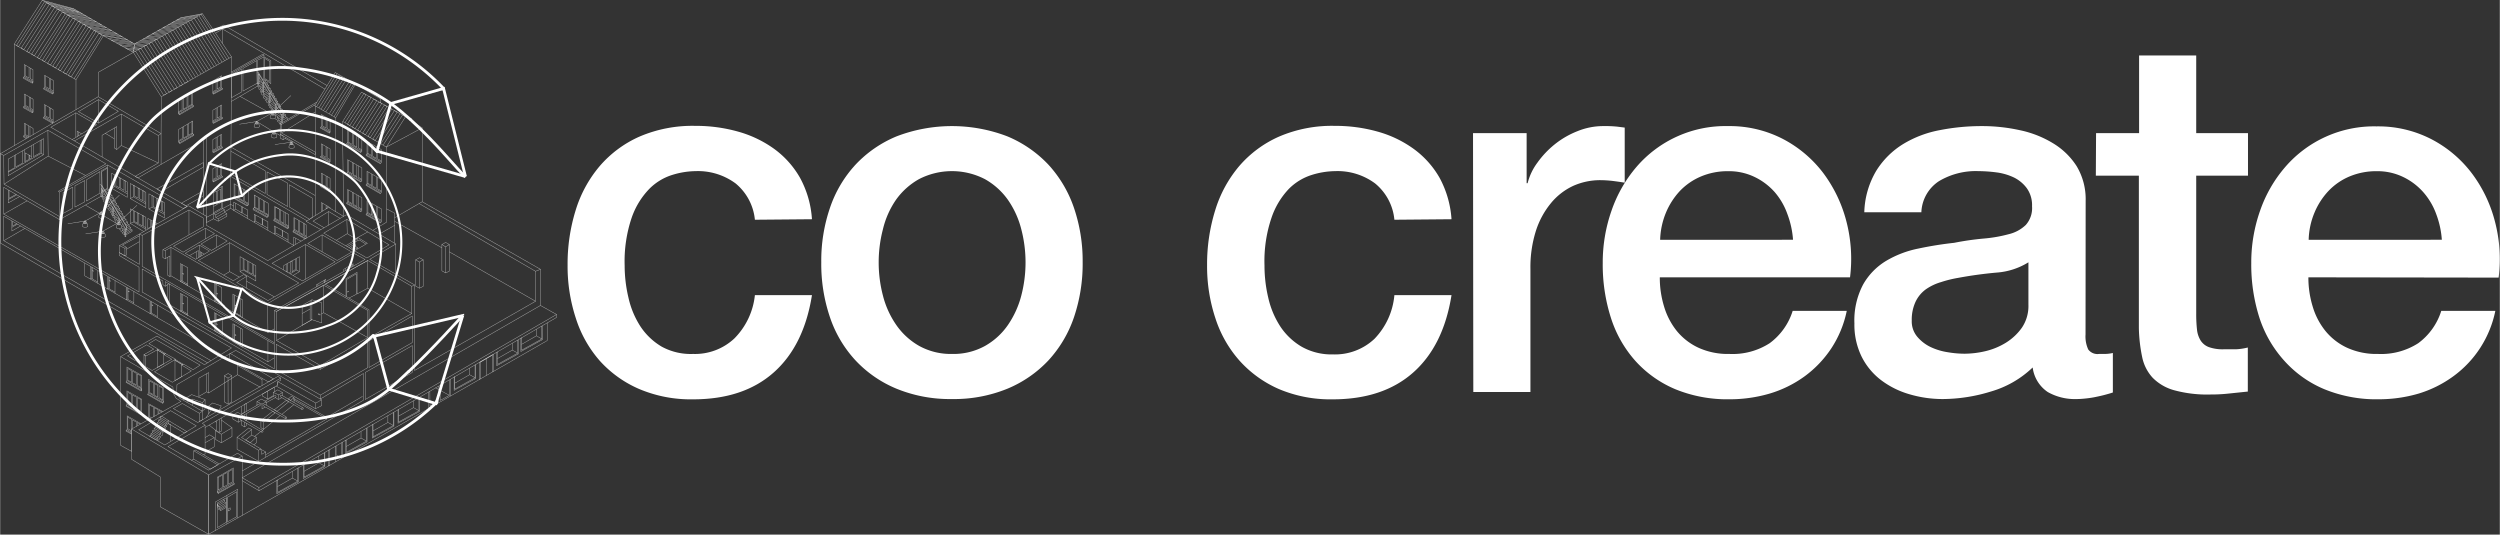 <svg id="Layer_1" data-name="Layer 1" xmlns="http://www.w3.org/2000/svg" width="153.3mm" height="32.78mm" viewBox="0 0 434.54 92.93"><rect x="0" y="0" width="434.54" height="92.93" fill="#333333" stroke="none"/><defs><style>.cls-1{fill:#fff;}.cls-2{opacity:0.74;}.cls-3,.cls-4,.cls-5,.cls-6,.cls-7{fill:none;stroke:#fff;}.cls-3,.cls-5,.cls-7{stroke-miterlimit:10;}.cls-3{stroke-width:0.06px;}.cls-4,.cls-6{stroke-linecap:round;stroke-linejoin:round;}.cls-4,.cls-5{stroke-width:0.37px;}.cls-6,.cls-7{stroke-width:0.49px;}</style></defs><title>cocreate_logo_white</title><path class="cls-1" d="M133.74,42.89a9.34,9.34,0,0,0-3.35-6.31,11,11,0,0,0-6.93-2.14,14.15,14.15,0,0,0-4.09.66,9.66,9.66,0,0,0-4,2.44,13.6,13.6,0,0,0-3.05,5,23.68,23.68,0,0,0-1.22,8.31,24.17,24.17,0,0,0,.66,5.58,15.31,15.31,0,0,0,2.08,5,11.33,11.33,0,0,0,3.7,3.52A10.54,10.54,0,0,0,123,66.22a10,10,0,0,0,7.18-2.7A12.52,12.52,0,0,0,133.74,56h9.92q-1.4,8.79-6.66,13.45t-14,4.66a23,23,0,0,1-9.36-1.79,19.74,19.74,0,0,1-6.83-4.87A20.67,20.67,0,0,1,102.61,60a28.94,28.94,0,0,1-1.43-9.23,31.52,31.52,0,0,1,1.39-9.49,21.64,21.64,0,0,1,4.18-7.7,19.54,19.54,0,0,1,6.92-5.14,23.33,23.33,0,0,1,9.71-1.87,27,27,0,0,1,7.44,1,19.79,19.79,0,0,1,6.27,3,16,16,0,0,1,4.48,5,17.31,17.31,0,0,1,2.09,7.23Z" transform="translate(-2.54 -4.69)"/><path class="cls-1" d="M168,74.06a24.48,24.48,0,0,1-9.62-1.79,20.43,20.43,0,0,1-7.14-4.92,20.78,20.78,0,0,1-4.44-7.48,28.77,28.77,0,0,1-1.52-9.58,28.4,28.4,0,0,1,1.52-9.49,20.91,20.91,0,0,1,4.44-7.49,20.56,20.56,0,0,1,7.14-4.92,26.89,26.89,0,0,1,19.24,0,20.75,20.75,0,0,1,7.14,4.92,21.2,21.2,0,0,1,4.44,7.49,28.66,28.66,0,0,1,1.52,9.49,29,29,0,0,1-1.52,9.58,21.07,21.07,0,0,1-4.44,7.48,20.62,20.62,0,0,1-7.14,4.92A24.52,24.52,0,0,1,168,74.06Zm0-7.84a11.35,11.35,0,0,0,5.74-1.39,12,12,0,0,0,4-3.66,16.17,16.17,0,0,0,2.31-5.09,22.86,22.86,0,0,0,0-11.54,15.68,15.68,0,0,0-2.31-5.09,12.23,12.23,0,0,0-4-3.61,12.49,12.49,0,0,0-11.49,0,12.29,12.29,0,0,0-4,3.61A15.27,15.27,0,0,0,156,44.54a22.86,22.86,0,0,0,0,11.54,15.74,15.74,0,0,0,2.31,5.09,12.11,12.11,0,0,0,4,3.66A11.39,11.39,0,0,0,168,66.22Z" transform="translate(-2.54 -4.69)"/><path class="cls-1" d="M244.91,42.89a9.26,9.26,0,0,0-3.35-6.31,10.94,10.94,0,0,0-6.92-2.14,14.1,14.1,0,0,0-4.09.66,9.69,9.69,0,0,0-4,2.44,13.58,13.58,0,0,0-3,5,23.45,23.45,0,0,0-1.22,8.31,24.15,24.15,0,0,0,.65,5.58,15.33,15.33,0,0,0,2.09,5,11.33,11.33,0,0,0,3.7,3.52,10.53,10.53,0,0,0,5.48,1.35,10,10,0,0,0,7.19-2.7A12.51,12.51,0,0,0,244.91,56h9.93q-1.4,8.79-6.66,13.45t-14,4.66a22.93,22.93,0,0,1-9.35-1.79A19.87,19.87,0,0,1,218,67.4,20.65,20.65,0,0,1,213.79,60a28.66,28.66,0,0,1-1.44-9.23,31.52,31.52,0,0,1,1.4-9.49,21.62,21.62,0,0,1,4.17-7.7,19.58,19.58,0,0,1,6.93-5.14,23.28,23.28,0,0,1,9.7-1.87,27.08,27.08,0,0,1,7.45,1,19.63,19.63,0,0,1,6.26,3,16,16,0,0,1,4.49,5,17.46,17.46,0,0,1,2.09,7.23Z" transform="translate(-2.54 -4.69)"/><path class="cls-1" d="M258.58,27.83h9.32v8.71h.17a10.06,10.06,0,0,1,1.7-3.57,16,16,0,0,1,3-3.18,15.23,15.23,0,0,1,4-2.31,11.86,11.86,0,0,1,4.44-.87,20.69,20.69,0,0,1,2.39.09l1.35.17v9.58c-.7-.12-1.41-.22-2.13-.31a19.65,19.65,0,0,0-2.14-.13A11.51,11.51,0,0,0,276,37a11,11,0,0,0-3.87,3,14.5,14.5,0,0,0-2.62,4.83,20.94,20.94,0,0,0-.95,6.62V72.84h-9.93Z" transform="translate(-2.54 -4.69)"/><path class="cls-1" d="M291.05,52.9A17.06,17.06,0,0,0,291.8,58,12.47,12.47,0,0,0,294,62.22a10.65,10.65,0,0,0,3.75,2.91,12.3,12.3,0,0,0,5.4,1.09,11.88,11.88,0,0,0,7-1.87,11.08,11.08,0,0,0,4-5.62h9.4a18.68,18.68,0,0,1-2.7,6.54,19.12,19.12,0,0,1-4.61,4.83,20.11,20.11,0,0,1-6.06,3,24.58,24.58,0,0,1-7,1,23.89,23.89,0,0,1-9.41-1.74,19.53,19.53,0,0,1-6.92-4.88A20.61,20.61,0,0,1,282.57,60a30.31,30.31,0,0,1-1.44-9.57,27.24,27.24,0,0,1,1.52-9.1A23.41,23.41,0,0,1,287,33.7a20.38,20.38,0,0,1,15.89-7.09,20.17,20.17,0,0,1,9.53,2.22,21,21,0,0,1,7,5.88,24,24,0,0,1,4.05,8.4,25.89,25.89,0,0,1,.65,9.79Zm23.16-6.53a15.77,15.77,0,0,0-1-4.52A11.86,11.86,0,0,0,311,38.06a11.06,11.06,0,0,0-3.48-2.61,10.25,10.25,0,0,0-4.57-1,11.91,11.91,0,0,0-4.75.92,11,11,0,0,0-3.66,2.52,12.69,12.69,0,0,0-2.43,3.79,13.25,13.25,0,0,0-1,4.7Z" transform="translate(-2.54 -4.69)"/><path class="cls-1" d="M365.06,62.83a5.37,5.37,0,0,0,.47,2.61,2,2,0,0,0,1.88.78h1a6.32,6.32,0,0,0,1.4-.17v6.87c-.35.12-.8.25-1.36.4s-1.11.27-1.69.39-1.16.2-1.74.26-1.08.09-1.48.09a9.56,9.56,0,0,1-5.05-1.22,6.06,6.06,0,0,1-2.62-4.27,17.46,17.46,0,0,1-7.26,4.18,28.73,28.73,0,0,1-8.32,1.31,20.39,20.39,0,0,1-5.83-.83,15.12,15.12,0,0,1-4.92-2.44,11.7,11.7,0,0,1-3.4-4.09,12.6,12.6,0,0,1-1.26-5.79,13.31,13.31,0,0,1,1.53-6.79,11.29,11.29,0,0,1,4-4.09A17.82,17.82,0,0,1,336,47.9a62.61,62.61,0,0,1,6.23-1,48.77,48.77,0,0,1,5.13-.74,24.3,24.3,0,0,0,4.31-.75,6.44,6.44,0,0,0,3-1.61,4.4,4.4,0,0,0,1.09-3.26,5.05,5.05,0,0,0-.91-3.13,6.15,6.15,0,0,0-2.27-1.88,10.07,10.07,0,0,0-3-.87,25,25,0,0,0-3.14-.22,12.46,12.46,0,0,0-6.87,1.75,6.77,6.77,0,0,0-3.05,5.4h-9.92a14.85,14.85,0,0,1,2.09-7.23,14.35,14.35,0,0,1,4.65-4.62,19,19,0,0,1,6.4-2.43,37.67,37.67,0,0,1,7.31-.7,30.37,30.37,0,0,1,6.53.7,18.27,18.27,0,0,1,5.79,2.26,12.53,12.53,0,0,1,4.14,4,11.14,11.14,0,0,1,1.57,6.05Zm-9.93-12.54a12.11,12.11,0,0,1-5.57,1.79c-2.21.2-4.41.5-6.62.91a20.43,20.43,0,0,0-3,.74A9.06,9.06,0,0,0,337.28,55a5.68,5.68,0,0,0-1.78,2.17,7.39,7.39,0,0,0-.65,3.27,4.13,4.13,0,0,0,.95,2.78,7,7,0,0,0,2.31,1.79,10.76,10.76,0,0,0,3,.91,17.71,17.71,0,0,0,2.92.26,16.2,16.2,0,0,0,3.57-.43,12.07,12.07,0,0,0,3.61-1.48A9.58,9.58,0,0,0,354,61.65a6.73,6.73,0,0,0,1.13-4Z" transform="translate(-2.54 -4.69)"/><path class="cls-1" d="M366.89,27.83h7.48V14.33h9.93v13.5h9v7.4h-9v24a23.45,23.45,0,0,0,.13,2.7,4.53,4.53,0,0,0,.61,1.91,2.91,2.91,0,0,0,1.43,1.18,7.12,7.12,0,0,0,2.62.39c.69,0,1.39,0,2.09,0a10.16,10.16,0,0,0,2.09-.31v7.66L390,73.1a28.2,28.2,0,0,1-3.22.17,21.75,21.75,0,0,1-6.31-.74,8.33,8.33,0,0,1-3.74-2.17,7.51,7.51,0,0,1-1.83-3.62,27.2,27.2,0,0,1-.57-5V35.23h-7.48Z" transform="translate(-2.54 -4.69)"/><path class="cls-1" d="M403.8,52.9a17.05,17.05,0,0,0,.74,5.05,12.31,12.31,0,0,0,2.22,4.27,10.62,10.62,0,0,0,3.74,2.91,12.3,12.3,0,0,0,5.4,1.09,11.92,11.92,0,0,0,7-1.87,11.07,11.07,0,0,0,4-5.62h9.4A18.66,18.66,0,0,1,429,70.1a20.17,20.17,0,0,1-6,3,24.64,24.64,0,0,1-7,1,23.81,23.81,0,0,1-9.4-1.74,19.35,19.35,0,0,1-6.92-4.88A20.63,20.63,0,0,1,395.31,60a30.31,30.31,0,0,1-1.44-9.57,27,27,0,0,1,1.53-9.1,23.21,23.21,0,0,1,4.35-7.58,20.38,20.38,0,0,1,15.89-7.09,20.15,20.15,0,0,1,9.53,2.22,20.88,20.88,0,0,1,7,5.88,23.68,23.68,0,0,1,4.05,8.4,25.69,25.69,0,0,1,.65,9.79ZM427,46.37a15.78,15.78,0,0,0-1-4.52,11.86,11.86,0,0,0-2.26-3.79,11.06,11.06,0,0,0-3.48-2.61,10.25,10.25,0,0,0-4.57-1,12,12,0,0,0-4.75.92,10.84,10.84,0,0,0-3.65,2.52,12.53,12.53,0,0,0-2.44,3.79,13,13,0,0,0-1,4.7Z" transform="translate(-2.54 -4.69)"/><g class="cls-2"><polygon class="cls-3" points="36.23 82.55 22.85 74.58 22.85 79.85 27.83 82.91 27.83 88.1 36.23 92.87 36.23 82.55"/><polygon class="cls-3" points="42.07 79.28 36.23 82.55 36.23 92.87 42.07 89.6 42.07 79.28"/><polyline class="cls-3" points="12.52 24.27 16.75 21.69 13.16 19.61 8.8 22.11 12.52 24.27 32.46 35.88 31.81 36.24 18.66 28.67 10.33 33.39 10.11 33.24 18.38 28.48 8.3 22.64 0.62 27.02 0.67 32.02 10.3 37.64 10.32 38.18 0.62 32.56 0.62 37.22 24.14 50.76 24.14 46.45 20.73 44.44 20.73 43.92 24.19 45.95 24.19 40.69 32.76 35.77 35.85 37.6 35.85 39.17 46.52 45.31 60.17 37.33 68.78 42.41 64.24 45.08 72.04 49.53 72.04 64.4 93.07 52.37 93.07 47.16 72.82 35.38"/><polygon class="cls-3" points="34.76 63.47 27.03 59.01 25.85 59.73 27.49 60.71 25.32 61.9 25 61.65 26.69 60.69 25.46 59.94 22.14 61.87 23.43 62.67 23.87 62.4 24.18 62.6 23.73 62.86 26.42 64.4 29.83 62.45 28.45 61.63 28.74 61.47 30.5 62.45 26.83 64.63 29.92 66.45 33.23 64.48 31.55 63.47 31.86 63.29 33.53 64.27 34.76 63.47"/><polygon class="cls-3" points="27.3 60.81 28.57 61.57 28.74 61.47 27.49 60.71 27.3 60.81"/><polygon class="cls-3" points="30.31 62.57 31.67 63.4 31.81 63.32 30.45 62.49 30.31 62.57"/><polygon class="cls-3" points="27.3 60.81 27.3 63.9 28.45 63.24 28.45 61.63 28.57 61.57 27.3 60.81"/><polygon class="cls-3" points="30.39 62.62 30.39 66.16 31.57 65.47 31.55 63.47 31.67 63.4 30.39 62.62"/><polyline class="cls-3" points="20.94 61.99 20.94 77.42 22.85 78.47 22.85 74.58 31.43 69.78 30.58 69.23 30.1 68.37 30.03 67.28 20.94 61.99 27.25 58.43 35.51 63.4 40.21 60.49 15.71 46.31 0.62 37.59 0.62 41.84 36.64 62.7 36.03 63.06 0.03 42.25 0.03 26.72 17.04 16.81 27.97 23.22 27.97 28.57 23.95 30.93 23.47 30.65 27.49 28.33 27.49 23.56 21.05 19.82 12.9 24.5"/><polygon class="cls-3" points="29.63 71.39 34.08 74.03 28.62 77.36 24.08 74.72 29.63 71.39"/><polyline class="cls-3" points="55.87 69.5 55.87 70.52 54.82 71.05 47.98 67.11 48.25 66.97 48.27 66.35 54.87 70.07 55.87 69.5 40.94 60.91 30.73 66.86 30.7 68.35 31.19 69.2 35.15 71.5 34.62 71.84 31.67 70.14 30.11 71.03 34.34 73.45 48.27 65.44 48.78 65.73 35.15 73.58 35.62 73.92 29.17 77.64 36.23 81.73 41.26 78.79 42.07 79.28"/><line class="cls-3" x1="54.87" y1="70.07" x2="54.82" y2="71.05"/><polyline class="cls-3" points="48.78 65.73 48.78 66.11 48.27 66.35 48.25 66.97"/><polyline class="cls-3" points="47.98 67.11 35.62 74.31 35.62 73.92"/><polyline class="cls-3" points="35.62 74.31 35.62 78.91 35.33 79.06"/><polyline class="cls-3" points="38.07 80.65 33.92 78.22 33.65 78.37 37.81 80.8 36.54 81.55 33.65 79.82 33.26 80.01"/><line class="cls-3" x1="33.65" y1="78.37" x2="33.65" y2="79.82"/><polyline class="cls-3" points="55.66 68.68 47.98 64.28 47.98 59.85 55.64 64.22 63.9 59.43 63.9 63.91 55.66 68.68 55.64 69.37 63.14 64.93 63.14 69.58 42.07 81.87"/><polyline class="cls-3" points="63 68.9 56.77 72.55 56.77 72.84 46.16 79.06 46.16 79.48"/><polygon class="cls-3" points="47.51 65.87 40.01 61.45 39.81 61.56 39.81 62.48 46.62 66.39 47.51 65.87"/><polygon class="cls-3" points="63.46 64.75 63.46 69.44 71.64 64.75 71.64 60.07 63.46 64.75"/><polygon class="cls-3" points="64.12 59.26 64.12 63.88 71.64 59.55 71.64 54.93 64.12 59.26"/><polygon class="cls-3" points="63.9 45.28 71.55 49.77 71.55 54.5 64.12 58.69 64.12 53.87 56.52 49.41 63.9 45.28"/><polygon class="cls-3" points="63.9 58.69 63.9 53.98 56.25 49.59 56.25 54.37 63.9 58.69"/><polyline class="cls-3" points="56.25 49.59 48.03 54.14 48.03 59.19 55.67 63.54 63.9 58.69"/><polyline class="cls-3" points="29.16 44.7 29.14 47.88 29.51 48.08 29.51 44.5 28.69 44.97 28.69 43.55 29.69 42.99 46.49 52.77 61.44 44 63.44 45.1 47.67 53.98 48.03 54.14 63.9 45.28 63.9 50.1 71.55 54.5"/><polyline class="cls-3" points="28.69 44.97 28.29 44.79 28.29 43.41 35.3 39.43 35.3 37.89 32.82 36.5 24.68 40.91 24.68 46.3 47.64 59.57 47.67 53.98"/><polyline class="cls-3" points="47.64 59.84 47.64 64.12 24.68 50.76 24.68 46.75 28.29 48.84 28.29 49.48 28.69 49.77 28.69 48.96 47.64 59.84 47.64 59.57"/><polyline class="cls-3" points="28.69 49.77 29.33 49.32 29.49 49.42 29.49 53.01 29.15 52.83 29.15 49.45"/><polyline class="cls-3" points="29.49 53.01 46.55 62.9 46.55 59.21"/><line class="cls-3" x1="47.59" y1="62.25" x2="46.55" y2="62.9"/><polygon class="cls-3" points="31.33 54.08 31.33 50.99 32.61 51.72 32.61 54.82 31.33 54.08"/><polyline class="cls-3" points="31.33 54.08 31.54 53.98 31.54 51.11"/><line class="cls-3" x1="31.54" y1="53.98" x2="32.61" y2="54.59"/><line class="cls-3" x1="31.67" y1="51.18" x2="31.67" y2="54.05"/><polygon class="cls-3" points="31.72 52.76 31.72 52.68 31.88 52.76 31.88 52.85 31.72 52.76"/><polygon class="cls-3" points="37.25 57.51 37.25 54.34 37.42 54.45 38.6 55.17 38.6 58.29 37.25 57.51"/><polyline class="cls-3" points="37.42 54.45 37.42 57.36 37.25 57.51"/><polyline class="cls-3" points="37.53 54.52 37.53 57.45 37.42 57.36"/><line class="cls-3" x1="38.6" y1="58.07" x2="37.54" y2="57.45"/><polygon class="cls-3" points="37.6 56.35 37.6 56.27 37.75 56.35 37.75 56.43 37.6 56.35"/><polygon class="cls-3" points="40.46 59.37 40.46 56.27 42.13 57.25 42.13 60.34 40.46 59.37"/><line class="cls-3" x1="41.79" y1="60.14" x2="41.79" y2="57.05"/><polyline class="cls-3" points="40.65 56.38 40.65 59.34 40.52 59.41"/><line class="cls-3" x1="40.65" y1="59.34" x2="41.79" y2="60.01"/><line class="cls-3" x1="40.78" y1="56.45" x2="40.77" y2="59.41"/><polygon class="cls-3" points="40.83 58.29 40.83 58.16 40.98 58.23 40.98 58.34 40.83 58.29"/><polyline class="cls-3" points="47.64 57.17 46.55 57.83 29.69 47.95 29.69 42.99"/><line class="cls-3" x1="29.51" y1="48.08" x2="29.69" y2="47.95"/><polygon class="cls-3" points="31.33 48.91 31.33 45.82 32.61 46.54 32.61 49.64 31.33 48.91"/><polyline class="cls-3" points="31.33 48.91 31.54 48.8 31.54 45.94"/><line class="cls-3" x1="31.54" y1="48.8" x2="32.61" y2="49.41"/><line class="cls-3" x1="31.67" y1="46.01" x2="31.67" y2="48.87"/><polygon class="cls-3" points="31.72 47.59 31.72 47.5 31.88 47.59 31.88 47.68 31.72 47.59"/><polygon class="cls-3" points="37.25 52.36 37.25 49.27 38.52 50 38.52 53.1 37.25 52.36"/><polyline class="cls-3" points="37.25 52.36 37.45 52.25 37.45 49.39"/><line class="cls-3" x1="37.45" y1="52.25" x2="38.52" y2="52.87"/><line class="cls-3" x1="37.58" y1="49.46" x2="37.58" y2="52.33"/><polygon class="cls-3" points="37.64 51.04 37.64 50.96 37.79 51.04 37.79 51.13 37.64 51.04"/><polygon class="cls-3" points="40.46 54.24 40.46 51.13 42.13 52.12 42.13 55.21 40.46 54.24"/><line class="cls-3" x1="41.79" y1="55.01" x2="41.79" y2="51.92"/><polyline class="cls-3" points="40.65 51.25 40.65 54.2 40.52 54.28"/><line class="cls-3" x1="40.65" y1="54.21" x2="41.79" y2="54.88"/><line class="cls-3" x1="40.78" y1="51.32" x2="40.77" y2="54.28"/><polygon class="cls-3" points="40.83 53.16 40.83 53.03 40.98 53.09 40.98 53.21 40.83 53.16"/><line class="cls-3" x1="46.5" y1="52.77" x2="46.55" y2="57.83"/><polygon class="cls-3" points="46.55 52.25 51.91 49.19 39.89 42.19 34.45 45.28 40.52 48.8 42.33 47.73 42.85 48.03 41.12 49.11 46.55 52.25"/><polygon class="cls-3" points="33.99 45.08 36.38 43.64 34.61 42.6 32.17 44.03 33.99 45.08"/><polygon class="cls-3" points="34.9 42.43 36.73 43.54 39.46 41.9 37.58 40.83 34.9 42.43"/><polygon class="cls-3" points="30.13 42.8 35.68 39.68 37.25 40.6 31.8 43.84 30.13 42.8"/><line class="cls-3" x1="35.68" y1="39.68" x2="35.68" y2="41.54"/><line class="cls-3" x1="37.58" y1="40.83" x2="37.58" y2="42.99"/><line class="cls-3" x1="34.61" y1="42.6" x2="34.61" y2="44.71"/><polyline class="cls-3" points="39.89 42.19 39.89 47.22 41.57 48.18"/><line class="cls-3" x1="42.85" y1="48.03" x2="42.85" y2="50.11"/><line class="cls-3" x1="42.85" y1="48.9" x2="47.67" y2="51.61"/><polygon class="cls-3" points="41.7 47.22 41.7 44.62 44.45 46.19 44.45 48.84 41.7 47.22"/><polyline class="cls-3" points="41.7 47.22 42.23 46.93 42.23 44.92"/><line class="cls-3" x1="42.23" y1="46.93" x2="44.45" y2="48.18"/><polyline class="cls-3" points="43.01 45.37 43.01 47.22 42.39 46.87 42.39 45.02"/><polyline class="cls-3" points="43.24 45.5 43.24 47.33 43.84 47.64 43.84 45.84"/><polyline class="cls-3" points="44.03 45.95 44.03 47.74 44.45 47.97"/><polygon class="cls-3" points="19.39 30.11 19.39 32.74 22.09 34.3 22.09 31.65 19.91 30.41 19.39 30.11"/><polyline class="cls-3" points="19.39 32.74 19.92 32.42 19.91 30.41 20.12 30.53 20.12 32.3 20.74 32.65 20.74 30.88 20.94 30.99 20.94 32.74 21.53 33.09 21.53 31.33 21.76 31.46 21.76 33.23 22.09 33.39"/><line class="cls-3" x1="19.92" y1="32.42" x2="22.09" y2="33.7"/><polygon class="cls-3" points="22.63 31.9 22.63 34.53 25.33 36.09 25.33 33.44 23.16 32.2 22.63 31.9"/><polyline class="cls-3" points="22.63 34.53 23.16 34.21 23.16 32.2 23.36 32.32 23.36 34.09 23.98 34.44 23.98 32.67 24.18 32.78 24.18 34.53 24.77 34.88 24.77 33.12 25 33.25 25 35.02 25.33 35.19"/><line class="cls-3" x1="23.16" y1="34.21" x2="25.33" y2="35.49"/><polygon class="cls-3" points="25.86 33.69 25.86 36.33 28.56 37.89 28.56 35.23 26.39 33.99 25.86 33.69"/><polyline class="cls-3" points="25.86 36.33 26.4 36 26.39 33.99 26.59 34.11 26.59 35.88 27.21 36.23 27.21 34.46 27.41 34.58 27.41 36.33 28 36.67 28 34.91 28.24 35.05 28.24 36.81 28.56 36.98"/><line class="cls-3" x1="26.4" y1="36" x2="28.56" y2="37.28"/><polyline class="cls-3" points="24.96 40.25 22.63 38.84 22.63 36.3 25.33 37.77 25.33 40.03"/><polyline class="cls-3" points="23.16 36.6 23.16 38.59 22.63 38.84"/><line class="cls-3" x1="23.16" y1="38.59" x2="25.33" y2="39.85"/><polyline class="cls-3" points="23.3 36.67 23.3 38.47 23.91 38.84 23.91 37 24.11 37.11 24.11 38.92 24.73 39.29 24.73 37.45 24.92 37.55 24.92 39.36 25.33 39.57"/><polyline class="cls-3" points="26.95 38.66 26.95 39.11 26.35 39.45 26.35 38.33 26.17 38.23 26.17 39.45 25.64 39.73 25.68 37.97 26.95 38.66 27.14 38.76 27.29 38.84 27.16 38.98"/><polyline class="cls-3" points="10.33 33.39 10.32 38.18 17.49 34.14 17.49 33.63 17.6 33.48 18.71 32.85 18.66 28.67"/><polyline class="cls-3" points="18.67 29.05 17.55 29.7 17.6 33.48"/><polygon class="cls-3" points="18.59 32.76 18.59 29.24 17.67 29.82 17.73 33.26 18.59 32.76"/><polygon class="cls-3" points="15 34.95 17.34 33.58 17.34 29.83 15 31.25 15 34.95"/><polygon class="cls-3" points="14.69 35.09 14.69 31.38 13 32.3 13 36 14.69 35.09"/><polygon class="cls-3" points="12.59 36.21 12.59 32.54 10.93 33.48 10.93 37.1 12.59 36.21"/><polyline class="cls-3" points="17.34 32.08 17.67 32.21 22.02 39.39 21.95 39.42 17.59 32.26"/><polyline class="cls-3" points="22.02 39.39 22.02 39.99 21.94 40.01"/><polyline class="cls-3" points="21.69 39.6 21.69 41.14 21.74 41.18 21.86 41.13 21.86 39.87"/><line class="cls-3" x1="21.75" y1="39.7" x2="21.74" y2="41.18"/><polyline class="cls-3" points="24.19 41 21.26 42.6 21.94 42.99 21.69 43.17 21.69 44.48 20.73 43.92 20.74 42.7 24.19 40.69 24.68 40.91"/><polyline class="cls-3" points="21.94 42.99 21.94 44.33 21.69 44.48"/><line class="cls-3" x1="20.74" y1="42.7" x2="21.69" y2="43.17"/><polyline class="cls-3" points="20.32 38.85 20.12 38.76 20.12 38.42 19.92 38.28 19.92 37.97 19.61 37.79 19.61 37.49 19.39 37.36 19.39 37.05 19.14 36.9 19.14 36.67 18.87 36.5 18.87 36.3 18.52 36.09 18.52 35.68 18.27 35.54 18.27 35.19 18.01 35.08 18.01 34.72 17.78 34.6 17.78 34.3 17.49 34.14"/><polyline class="cls-3" points="21.07 39.7 21.23 39.79 21.23 40.06 21.51 40.2 21.52 40.5 21.69 40.58 21.69 40.83 21.3 40.62 21.3 40.39 21 40.25 21 40.01 20.67 39.79"/><polyline class="cls-3" points="20.38 38.68 20.38 38.33 20.12 38.18 20.12 37.89 19.86 37.76 19.86 37.43 19.73 37.36"/><polygon class="cls-3" points="19.73 36.31 19.73 37.44 19.61 37.49 19.53 37.44 19.54 35.99 19.73 36.31"/><line class="cls-3" x1="19.63" y1="36.14" x2="19.62" y2="37.49"/><polyline class="cls-3" points="19.53 36.88 19.39 36.81 19.39 36.51 19.08 36.37 19.08 36.06 18.8 35.91 18.8 35.62 18.6 35.49"/><polygon class="cls-3" points="18.6 34.42 18.6 35.63 18.52 35.68 18.4 35.61 18.4 34.07 18.6 34.42"/><line class="cls-3" x1="18.5" y1="34.24" x2="18.52" y2="35.68"/><polyline class="cls-3" points="18.4 35.07 18.23 34.99 18.23 34.63 18 34.48 18 34.2 17.8 34.1 17.8 33.96 18.2 33.74"/><polyline class="cls-3" points="21.95 39.42 21.94 40.01 17.59 32.72 17.61 34.21 17.7 34.26 17.8 34.19 17.78 33.04"/><line class="cls-3" x1="17.72" y1="32.93" x2="17.7" y2="34.26"/><polyline class="cls-3" points="18.71 32.85 18.94 33 18.94 33.32 19.2 33.48 19.2 33.81 19.45 33.95 19.45 34.26 19.73 34.42 19.73 34.74 20.01 34.91 20.01 35.21 20.27 35.36 20.27 35.66 20.54 35.83 20.54 36.12 20.78 36.25 20.78 36.57 21.07 36.74 21.07 37.02 21.32 37.17 21.34 37.49 21.58 37.64 21.58 37.97 21.88 38.12 21.88 38.45 22.15 38.59 22.15 38.91 22.41 39.05 22.41 39.39 22.68 39.54 22.68 39.81 22.93 39.95 22.93 40.22 21.86 40.83"/><line class="cls-3" x1="22.93" y1="39.95" x2="21.86" y2="40.6"/><line class="cls-3" x1="22.68" y1="39.82" x2="21.86" y2="40.3"/><line class="cls-3" x1="21.69" y1="40.39" x2="21.52" y2="40.5"/><line class="cls-3" x1="22.68" y1="39.54" x2="22.02" y2="39.91"/><line class="cls-3" x1="21.51" y1="40.2" x2="21.69" y2="40.09"/><line class="cls-3" x1="22.41" y1="39.39" x2="22.02" y2="39.6"/><line class="cls-3" x1="21.69" y1="39.78" x2="21.23" y2="40.06"/><line class="cls-3" x1="22.41" y1="39.05" x2="21.97" y2="39.3"/><line class="cls-3" x1="21.23" y1="39.79" x2="21.64" y2="39.52"/><line class="cls-3" x1="22.15" y1="38.91" x2="21.84" y2="39.09"/><line class="cls-3" x1="21.5" y1="39.27" x2="21.12" y2="39.49"/><line class="cls-3" x1="22.15" y1="38.59" x2="21.69" y2="38.84"/><line class="cls-3" x1="21.36" y1="39.03" x2="21.06" y2="39.22"/><line class="cls-3" x1="21.87" y1="38.12" x2="21.41" y2="38.39"/><line class="cls-3" x1="21.08" y1="38.57" x2="20.82" y2="38.72"/><line class="cls-3" x1="20.76" y1="38.03" x2="20.76" y2="38.69"/><line class="cls-3" x1="20.67" y1="37.88" x2="20.67" y2="38.59"/><line class="cls-3" x1="20.57" y1="37.72" x2="20.57" y2="38.59"/><line class="cls-3" x1="21.58" y1="37.97" x2="21.27" y2="38.15"/><line class="cls-3" x1="20.95" y1="38.35" x2="20.76" y2="38.45"/><line class="cls-3" x1="21.58" y1="37.64" x2="21.12" y2="37.91"/><line class="cls-3" x1="20.57" y1="38.24" x2="20.38" y2="38.33"/><line class="cls-3" x1="21.34" y1="37.49" x2="20.99" y2="37.7"/><line class="cls-3" x1="20.57" y1="37.94" x2="20.12" y2="38.18"/><line class="cls-3" x1="21.32" y1="37.17" x2="20.85" y2="37.45"/><line class="cls-3" x1="20.12" y1="37.89" x2="20.53" y2="37.66"/><line class="cls-3" x1="21.07" y1="37.02" x2="20.71" y2="37.23"/><line class="cls-3" x1="19.85" y1="37.76" x2="20.4" y2="37.43"/><line class="cls-3" x1="19.85" y1="37.43" x2="20.26" y2="37.2"/><line class="cls-3" x1="20.58" y1="37.02" x2="21.07" y2="36.74"/><line class="cls-3" x1="20.78" y1="36.57" x2="20.44" y2="36.78"/><line class="cls-3" x1="20.12" y1="36.96" x2="19.73" y2="37.2"/><line class="cls-3" x1="20.78" y1="36.25" x2="20.3" y2="36.55"/><line class="cls-3" x1="19.98" y1="36.72" x2="19.73" y2="36.86"/><line class="cls-3" x1="20.54" y1="36.12" x2="20.17" y2="36.34"/><line class="cls-3" x1="19.85" y1="36.51" x2="19.73" y2="36.6"/><line class="cls-3" x1="19.53" y1="36.72" x2="19.39" y2="36.81"/><line class="cls-3" x1="20.54" y1="35.83" x2="20.04" y2="36.12"/><line class="cls-3" x1="19.39" y1="36.51" x2="19.54" y2="36.42"/><line class="cls-3" x1="20.27" y1="35.66" x2="19.89" y2="35.88"/><line class="cls-3" x1="19.53" y1="36.09" x2="19.08" y2="36.36"/><line class="cls-3" x1="20.27" y1="35.36" x2="19.77" y2="35.68"/><line class="cls-3" x1="19.08" y1="36.06" x2="19.46" y2="35.85"/><line class="cls-3" x1="20.01" y1="35.21" x2="19.62" y2="35.43"/><line class="cls-3" x1="18.8" y1="35.91" x2="19.31" y2="35.61"/><line class="cls-3" x1="20.01" y1="34.91" x2="19.49" y2="35.21"/><line class="cls-3" x1="18.8" y1="35.61" x2="19.19" y2="35.41"/><line class="cls-3" x1="19.73" y1="34.75" x2="19.35" y2="34.98"/><line class="cls-3" x1="18.6" y1="35.38" x2="19.04" y2="35.14"/><line class="cls-3" x1="19.73" y1="34.42" x2="19.19" y2="34.72"/><line class="cls-3" x1="18.9" y1="34.91" x2="18.6" y2="35.07"/><line class="cls-3" x1="19.45" y1="34.26" x2="19.06" y2="34.48"/><line class="cls-3" x1="18.75" y1="34.66" x2="18.6" y2="34.75"/><line class="cls-3" x1="18.23" y1="34.99" x2="18.4" y2="34.87"/><line class="cls-3" x1="19.45" y1="33.95" x2="18.91" y2="34.26"/><line class="cls-3" x1="18.23" y1="34.63" x2="18.4" y2="34.54"/><line class="cls-3" x1="19.2" y1="33.81" x2="18.78" y2="34.04"/><line class="cls-3" x1="18" y1="34.48" x2="18.4" y2="34.26"/><line class="cls-3" x1="19.2" y1="33.48" x2="18.64" y2="33.81"/><line class="cls-3" x1="18" y1="34.2" x2="18.35" y2="33.98"/><line class="cls-3" x1="18.94" y1="33.32" x2="18.49" y2="33.56"/><line class="cls-3" x1="18.94" y1="33" x2="18.35" y2="33.32"/><line class="cls-3" x1="17.79" y1="33.65" x2="18.06" y2="33.5"/><ellipse class="cls-3" cx="20.61" cy="38.84" rx="0.25" ry="0.14"/><ellipse class="cls-3" cx="20.61" cy="38.65" rx="0.1" ry="0.05"/><ellipse class="cls-3" cx="20.61" cy="38.84" rx="0.1" ry="0.05"/><line class="cls-3" x1="20.51" y1="38.84" x2="20.51" y2="38.65"/><line class="cls-3" x1="20.7" y1="38.84" x2="20.7" y2="38.65"/><ellipse class="cls-3" cx="20.61" cy="39.05" rx="0.25" ry="0.06"/><polyline class="cls-3" points="20.36 38.84 20.36 38.97 20.36 39.05"/><polyline class="cls-3" points="20.85 38.84 20.85 38.97 20.85 39.05"/><path class="cls-3" d="M23.39,43.66a.65.65,0,0,1,.24.61l0,0a.73.73,0,0,1-.92,0,.09.09,0,0,1,0-.07c0-.13.06-.51.24-.55" transform="translate(-2.54 -4.69)"/><ellipse class="cls-3" cx="17.82" cy="40.39" rx="0.25" ry="0.14"/><ellipse class="cls-3" cx="17.82" cy="40.2" rx="0.1" ry="0.05"/><ellipse class="cls-3" cx="17.82" cy="40.39" rx="0.1" ry="0.05"/><line class="cls-3" x1="17.73" y1="40.39" x2="17.73" y2="40.2"/><line class="cls-3" x1="17.92" y1="40.39" x2="17.92" y2="40.2"/><ellipse class="cls-3" cx="17.82" cy="40.59" rx="0.25" ry="0.06"/><polyline class="cls-3" points="17.58 40.39 17.58 40.52 17.58 40.59"/><polyline class="cls-3" points="18.07 40.39 18.07 40.52 18.07 40.59"/><path class="cls-3" d="M20.61,45.21a.62.62,0,0,1,.24.6l0,0a.73.73,0,0,1-.91,0,.07.07,0,0,1,0-.06c0-.14.06-.51.24-.56" transform="translate(-2.54 -4.69)"/><ellipse class="cls-3" cx="17.58" cy="37.06" rx="0.25" ry="0.14"/><ellipse class="cls-3" cx="17.58" cy="36.86" rx="0.1" ry="0.05"/><ellipse class="cls-3" cx="17.58" cy="37.06" rx="0.1" ry="0.05"/><line class="cls-3" x1="17.48" y1="37.06" x2="17.48" y2="36.86"/><line class="cls-3" x1="17.67" y1="37.06" x2="17.67" y2="36.86"/><ellipse class="cls-3" cx="17.58" cy="37.26" rx="0.25" ry="0.06"/><polyline class="cls-3" points="17.33 37.06 17.33 37.19 17.33 37.26"/><polyline class="cls-3" points="17.82 37.06 17.82 37.19 17.82 37.26"/><path class="cls-3" d="M20.36,41.87a.65.65,0,0,1,.24.61.08.08,0,0,1,0,0,.74.74,0,0,1-.92,0,.09.09,0,0,1,0-.07c0-.13.06-.5.24-.55" transform="translate(-2.54 -4.69)"/><ellipse class="cls-3" cx="14.75" cy="38.63" rx="0.25" ry="0.14"/><ellipse class="cls-3" cx="14.75" cy="38.43" rx="0.1" ry="0.05"/><ellipse class="cls-3" cx="14.75" cy="38.62" rx="0.1" ry="0.05"/><line class="cls-3" x1="14.66" y1="38.62" x2="14.66" y2="38.43"/><line class="cls-3" x1="14.85" y1="38.62" x2="14.85" y2="38.43"/><ellipse class="cls-3" cx="14.75" cy="38.83" rx="0.25" ry="0.06"/><polyline class="cls-3" points="14.51 38.63 14.51 38.75 14.51 38.83"/><polyline class="cls-3" points="15 38.63 14.99 38.75 14.99 38.83"/><path class="cls-3" d="M17.54,43.44a.63.63,0,0,1,.23.61s0,0,0,0a.72.72,0,0,1-.92,0,.06.06,0,0,1,0-.07c0-.13.05-.51.24-.55" transform="translate(-2.54 -4.69)"/><polyline class="cls-3" points="20.74 33.92 17.58 36.87 14.75 38.43 11.76 38.9"/><polyline class="cls-3" points="23.79 35.68 20.61 38.65 17.82 40.2 14.85 40.66"/><polygon class="cls-3" points="1.39 30.53 1.39 27.66 7.54 24.1 7.54 26.89 1.39 30.53"/><polyline class="cls-3" points="1.39 29.93 7.13 26.66 7.54 26.89"/><line class="cls-3" x1="7.13" y1="24.33" x2="7.13" y2="26.66"/><polyline class="cls-3" points="6.94 24.44 6.94 26.58 5.79 27.23 5.79 25.11"/><polyline class="cls-3" points="5.45 25.31 5.45 27.45 4.28 28.11 4.28 25.98"/><polyline class="cls-3" points="3.89 26.21 3.89 28.36 2.72 29 2.72 26.89"/><polyline class="cls-3" points="2.44 27.05 2.44 29.2 1.39 29.81"/><polyline class="cls-3" points="14.85 30.51 8.34 27.14 8.3 22.64"/><line class="cls-3" x1="0.67" y1="32.02" x2="8.34" y2="27.14"/><line class="cls-3" x1="0.62" y1="37.22" x2="4.67" y2="34.91"/><polygon class="cls-3" points="52.55 48.84 47.27 45.77 53.06 42.5 58.23 45.5 52.55 48.84"/><line class="cls-3" x1="53.06" y1="42.5" x2="53.02" y2="48.56"/><polygon class="cls-3" points="53.47 42.34 58.58 45.28 61.12 43.81 55.96 40.82 53.47 42.34"/><line class="cls-3" x1="55.96" y1="40.82" x2="55.96" y2="43.78"/><polygon class="cls-3" points="56.25 40.53 63.76 44.85 67.6 42.56 60.27 38.13 56.25 40.53"/><polyline class="cls-3" points="60.27 38.13 60.33 40.62 58.41 41.78"/><polyline class="cls-3" points="60.33 40.62 61.77 41.49 63.9 40.32"/><polyline class="cls-3" points="63.59 42.44 62.42 41.7 61.55 42.13 61.31 41.98 61.31 41.72 61.58 41.89 61.58 41.56 61.88 41.73 61.88 41.43 62.16 41.6 62.16 41.27 63.83 42.3 61.58 43.6"/><line class="cls-3" x1="61.77" y1="41.49" x2="61.31" y2="41.72"/><polyline class="cls-3" points="60.06 42.72 61.31 41.98 61.55 42.13 60.33 42.88"/><polyline class="cls-3" points="60.63 43.05 61.55 42.44 61.55 42.13"/><polyline class="cls-3" points="61.55 42.44 61.83 42.59 60.87 43.19"/><polyline class="cls-3" points="61.83 42.59 61.83 42.88 61.09 43.32"/><polyline class="cls-3" points="61.83 42.88 62.11 43.05 62.11 43.29"/><line class="cls-3" x1="62.11" y1="43.05" x2="61.39" y2="43.49"/><polyline class="cls-3" points="59.73 47.19 59.73 46.82 61.35 45.84 61.35 46.28"/><line class="cls-3" x1="59.99" y1="46.66" x2="59.99" y2="47.05"/><line class="cls-3" x1="61.09" y1="46" x2="61.09" y2="46.43"/><line class="cls-3" x1="61.19" y1="45.94" x2="61.21" y2="46.36"/><polygon class="cls-3" points="17.09 21.4 13.61 19.41 17.09 17.31 20.54 19.35 17.09 21.4"/><line class="cls-3" x1="17.09" y1="17.31" x2="17.09" y2="21.4"/><polyline class="cls-3" points="13.18 19.06 13.18 13.86 17.94 6.22 23.16 9.1 35.15 2.38"/><polyline class="cls-3" points="13.18 13.86 2.44 7.68 7.32 0.04 12.72 1.49 23.35 7.64 31.45 3.06 35.15 2.38 40.21 9.88 28 16.81"/><polyline class="cls-3" points="40.21 9.88 40.06 36.21 39.03 36.83 39.03 36.5 38.64 36.27 38.64 32.37 37.08 33.25 37.08 38.03 35.85 38.69 35.85 24.03 27.97 28.57"/><line class="cls-3" x1="35.3" y1="24.34" x2="35.3" y2="37.31"/><polygon class="cls-3" points="27.25 32.85 35.3 28.26 35.3 29.05 27.97 33.32 27.25 32.85"/><polygon class="cls-3" points="31.5 35.32 35.3 33.16 35.3 34.07 32.3 35.79 31.5 35.32"/><polyline class="cls-3" points="37.08 36.98 38.48 36.17 38.48 32.46"/><polyline class="cls-3" points="37.08 37.2 38.64 36.27 40.06 35.52 40.61 35.83 40.61 36.58 40.06 36.21"/><polyline class="cls-3" points="37.15 37.15 37.49 37.36 37.49 37.81 37.9 38.02 37.9 38.45 37.08 38.03"/><polyline class="cls-3" points="39.03 36.83 39.03 36.92 39.41 37.15 39.41 37.59 37.9 38.45"/><line class="cls-3" x1="37.9" y1="38.03" x2="39.41" y2="37.15"/><line class="cls-3" x1="37.49" y1="37.81" x2="39.03" y2="36.92"/><line class="cls-3" x1="37.49" y1="37.36" x2="38.99" y2="36.47"/><line class="cls-3" x1="35.85" y1="37.8" x2="37.08" y2="37.14"/><polyline class="cls-3" points="40.89 35.3 40.92 36.36 40.61 36.58 43.02 37.99 43.02 36.5 40.61 35.14 40.61 35.83"/><polyline class="cls-3" points="40.92 36.36 42.01 37.02 42.01 35.93 42.13 36 42.13 37.06 43.02 37.59"/><polyline class="cls-3" points="43.02 37.99 51.04 42.67 51.04 41.23 52.31 41.93"/><path class="cls-3" d="M49.08,44.73V43.25L46.7,41.94v1.35s0,0,0,0l.22-.16V42.09" transform="translate(-2.54 -4.69)"/><path class="cls-3" d="M47,42.09" transform="translate(-2.54 -4.69)"/><polyline class="cls-3" points="44.42 38.46 45.54 39.12 45.54 38.01 45.66 38.08 45.66 39.15 46.54 39.67"/><path class="cls-3" d="M50.45,44.09V45.2l-.26.14s0,0,0,0l0-1.37,2.39,1.34v1.49" transform="translate(-2.54 -4.69)"/><polyline class="cls-3" points="47.91 40.51 49.02 41.14 49.02 40.02"/><polyline class="cls-3" points="49.13 40.08 49.13 41.2 50.04 41.74"/><line class="cls-3" x1="51.34" y1="41.39" x2="51.32" y2="42.5"/><polygon class="cls-3" points="53.11 41.46 50.91 40.18 50.91 40.33 52.99 41.53 53.11 41.46"/><polyline class="cls-3" points="50.91 40.18 51.07 40.04 53.19 41.23 53.19 41.41 53.11 41.46"/><polyline class="cls-3" points="51.23 37.91 51.23 39.91 51.07 40.04 51.07 37.82 53.19 39.06 53.19 41.23"/><polyline class="cls-3" points="51.23 39.91 51.85 40.3 51.88 38.29"/><polyline class="cls-3" points="52.69 38.76 52.69 40.78 52.05 40.41 52.05 38.39"/><polyline class="cls-3" points="52.89 38.88 52.89 40.85 53.19 41.05"/><polygon class="cls-3" points="50.18 39.59 50.18 37.31 47.71 35.9 47.71 38.09 47.57 38.23 47.57 38.37 49.97 39.76 50.18 39.59"/><line class="cls-3" x1="49.97" y1="39.62" x2="47.57" y2="38.23"/><polyline class="cls-3" points="47.87 37.99 48.51 38.36 48.51 36.35 47.87 35.99 47.87 37.99 47.71 38.09 50.14 39.48 49.97 39.62 49.97 39.76"/><polyline class="cls-3" points="48.7 36.46 48.7 38.46 49.33 38.84 49.33 36.82"/><polyline class="cls-3" points="49.54 36.95 49.54 38.93 50.14 39.3"/><polygon class="cls-3" points="46.59 37.48 46.59 35.34 44.16 33.9 44.16 36.1 46.59 37.48"/><line class="cls-3" x1="43.97" y1="36.27" x2="46.39" y2="37.65"/><polyline class="cls-3" points="44.3 33.99 44.3 36.02 44.16 36.1 43.97 36.27 43.97 36.46 46.39 37.8 46.59 37.65 46.59 37.48 46.39 37.65 46.39 37.8"/><polyline class="cls-3" points="44.3 36.02 44.93 36.39 44.96 34.38"/><polyline class="cls-3" points="45.13 34.48 45.13 36.5 45.76 36.87 45.76 34.85"/><polyline class="cls-3" points="45.97 34.98 45.97 36.96 46.59 37.32"/><polygon class="cls-3" points="40.66 34.14 40.66 31.94 43.13 33.38 43.13 35.52 40.66 34.14"/><polyline class="cls-3" points="42.91 35.8 42.92 35.68 43.13 35.52 43.13 35.63 42.91 35.8 40.51 34.41 40.51 34.29 40.66 34.14 40.82 34.02 40.81 32.02"/><line class="cls-3" x1="40.51" y1="34.29" x2="42.92" y2="35.68"/><polyline class="cls-3" points="40.82 34.02 41.45 34.43 41.45 32.4"/><polyline class="cls-3" points="41.65 32.51 41.65 34.53 42.27 34.89 42.27 32.88"/><polyline class="cls-3" points="42.49 33 42.49 34.98 43.13 35.35"/><polyline class="cls-3" points="40.09 30.67 53.35 38.39 54.76 37.48 54.76 33.99 40.12 25.57"/><polyline class="cls-3" points="40.11 26.29 46.07 29.69 46.07 33.63 40.09 30.22"/><polygon class="cls-3" points="46.39 33.81 46.39 29.88 49.97 31.84 49.97 35.9 46.39 33.81"/><polygon class="cls-3" points="50.27 35.99 50.27 32.12 54.25 34.43 54.26 37.8 53.77 38.12 50.27 35.99"/><polyline class="cls-3" points="54.76 33.99 54.76 18.4 58.33 20.46 58.33 36.83"/><polyline class="cls-3" points="53.35 38.39 53.19 38.49 55.74 39.92"/><polyline class="cls-3" points="59.1 37.96 57.1 36.77 54.39 38.44 56.31 39.59"/><line class="cls-3" x1="57.1" y1="36.77" x2="57.1" y2="39.16"/><polygon class="cls-3" points="54.76 26.44 48.92 23.12 48.92 21.61 48.7 21.51 48.7 23.35 54.76 26.88 54.76 26.44"/><polygon class="cls-3" points="49.18 24.29 49.18 23.63 48.7 23.35 48.7 24.02 49.18 24.29"/><line class="cls-3" x1="49.18" y1="24.29" x2="49.72" y2="23.94"/><polyline class="cls-3" points="55.04 17.75 48.7 21.51 48.92 21.61 54.76 18.19"/><polyline class="cls-3" points="54.76 18.4 54.67 18.37 58.24 12.61 61.76 14.61 58.33 20.46"/><polyline class="cls-3" points="61.76 14.61 66.17 17.23 66.17 17.9"/><polygon class="cls-3" points="67.13 25.57 70.46 20.3 62.81 16.02 59.55 21.11 67.13 25.57"/><polygon class="cls-3" points="57.35 23.04 57.35 20.8 55.84 19.91 55.84 22.01 55.69 22.13 55.69 22.27 57.23 23.14 57.35 23.04"/><polyline class="cls-3" points="55.69 22.13 57.23 23.01 57.23 23.14"/><polyline class="cls-3" points="55.84 22.01 57.35 22.89 57.23 23.01"/><polyline class="cls-3" points="56 20 56 21.88 56.65 22.25 56.65 20.39"/><polyline class="cls-3" points="56.83 20.49 56.83 22.35 57.35 22.66"/><polygon class="cls-3" points="57.35 28.13 57.35 25.9 55.84 25 55.84 27.11 55.69 27.22 55.69 27.36 57.23 28.24 57.35 28.13"/><polyline class="cls-3" points="55.69 27.22 57.23 28.11 57.23 28.24"/><polyline class="cls-3" points="55.84 27.11 57.35 27.99 57.23 28.11"/><polyline class="cls-3" points="56 25.1 56 26.98 56.65 27.35 56.65 25.48"/><polyline class="cls-3" points="56.83 25.59 56.83 27.45 57.35 27.76"/><polygon class="cls-3" points="57.35 33.23 57.35 30.99 55.84 30.1 55.84 32.2 55.69 32.32 55.69 32.46 57.23 33.34 57.35 33.23"/><polyline class="cls-3" points="55.69 32.32 57.23 33.21 57.23 33.34"/><polyline class="cls-3" points="55.84 32.2 57.35 33.09 57.23 33.21"/><polyline class="cls-3" points="56 30.2 56 32.07 56.65 32.45 56.65 30.58"/><polyline class="cls-3" points="56.83 30.68 56.83 32.54 57.35 32.85"/><polyline class="cls-3" points="57.35 36.21 57.35 36.1 55.84 35.21 55.84 36.81"/><line class="cls-3" x1="56" y1="35.3" x2="56" y2="36.71"/><polyline class="cls-3" points="56.65 35.69 56.65 36.31 56.83 36.2 56.83 35.79"/><polygon class="cls-3" points="60.39 24.83 62.82 26.22 62.88 26.18 62.88 24.06 60.39 22.64 60.39 24.83"/><polyline class="cls-3" points="62.88 26.18 62.88 26.33 62.68 26.51 60.23 25.1 60.23 24.96 60.39 24.83 60.55 24.72 60.56 22.73"/><polyline class="cls-3" points="60.23 24.96 62.67 26.38 62.68 26.51"/><line class="cls-3" x1="62.67" y1="26.38" x2="62.82" y2="26.22"/><polyline class="cls-3" points="60.55 24.72 61.2 25.1 61.2 23.09"/><polyline class="cls-3" points="61.39 23.21 61.39 25.22 62.01 25.59 62.01 23.56"/><polyline class="cls-3" points="62.25 23.7 62.25 25.68 62.88 26.05"/><polygon class="cls-3" points="63.77 26.77 66.21 28.16 66.26 28.11 66.26 26 63.77 24.57 63.77 26.77"/><polyline class="cls-3" points="66.26 28.11 66.26 28.27 66.06 28.45 63.61 27.04 63.61 26.9 63.77 26.77 63.93 26.66 63.94 24.67"/><polyline class="cls-3" points="63.61 26.9 66.05 28.31 66.06 28.45"/><polyline class="cls-3" points="63.93 26.66 64.58 27.04 64.58 25.03"/><polyline class="cls-3" points="64.77 25.14 64.77 27.16 65.39 27.53 65.39 25.5"/><polyline class="cls-3" points="65.63 25.64 65.63 27.62 66.26 27.99"/><polygon class="cls-3" points="60.39 29.95 62.82 31.34 62.88 31.3 62.88 29.18 60.39 27.76 60.39 29.95"/><polyline class="cls-3" points="62.88 31.3 62.88 31.45 62.68 31.63 60.23 30.22 60.23 30.09 60.39 29.95 60.55 29.84 60.56 27.85"/><polyline class="cls-3" points="60.23 30.09 62.67 31.5 62.68 31.63"/><polyline class="cls-3" points="60.55 29.84 61.2 30.22 61.2 28.22"/><polyline class="cls-3" points="61.39 28.33 61.39 30.34 62.01 30.71 62.01 28.68"/><polyline class="cls-3" points="62.25 28.82 62.25 30.8 62.88 31.18"/><polygon class="cls-3" points="63.77 31.97 66.21 33.37 66.26 33.32 66.26 31.2 63.77 29.78 63.77 31.97"/><polyline class="cls-3" points="66.26 33.32 66.26 33.47 66.06 33.66 63.61 32.24 63.61 32.11 63.77 31.97 63.93 31.86 63.94 29.88"/><polyline class="cls-3" points="63.61 32.11 66.05 33.52 66.06 33.66"/><polyline class="cls-3" points="63.93 31.86 64.58 32.24 64.58 30.24"/><polyline class="cls-3" points="64.77 30.35 64.77 32.36 65.39 32.73 65.39 30.71"/><polyline class="cls-3" points="65.63 30.84 65.63 32.83 66.26 33.2"/><polygon class="cls-3" points="60.39 35.14 62.83 36.53 62.88 36.48 62.88 34.37 60.39 32.94 60.39 35.14"/><polyline class="cls-3" points="62.88 36.48 62.88 36.64 62.68 36.82 60.23 35.41 60.23 35.27 60.39 35.14 60.55 35.03 60.56 33.04"/><polyline class="cls-3" points="60.23 35.27 62.67 36.68 62.68 36.82"/><polyline class="cls-3" points="60.55 35.03 61.2 35.41 61.2 33.4"/><polyline class="cls-3" points="61.39 33.52 61.39 35.52 62.02 35.9 62.02 33.87"/><polyline class="cls-3" points="62.25 34.01 62.25 35.99 62.88 36.36"/><polygon class="cls-3" points="63.77 37.08 66.21 38.48 66.26 38.43 66.26 36.31 63.77 34.89 63.77 37.08"/><polyline class="cls-3" points="66.26 38.43 66.26 38.58 66.06 38.77 63.61 37.35 63.61 37.22 63.77 37.08 63.93 36.97 63.94 34.98"/><polyline class="cls-3" points="63.61 37.22 66.05 38.63 66.06 38.77"/><polyline class="cls-3" points="63.93 36.97 64.58 37.35 64.58 35.35"/><polyline class="cls-3" points="64.77 35.46 64.77 37.47 65.39 37.84 65.39 35.82"/><polyline class="cls-3" points="65.63 35.95 65.63 37.94 66.26 38.31"/><polyline class="cls-3" points="64.77 40.05 67.17 38.62 67.17 36.31 68.59 37.06 68.59 39.16 65.87 40.7"/><polyline class="cls-3" points="67.17 36.31 67.13 25.57 73.36 22.23 73.36 35.07 68.59 37.84"/><line class="cls-3" x1="73.36" y1="35.07" x2="93.93" y2="46.82"/><polygon class="cls-3" points="72.24 45.16 72.86 45.56 73.53 45.16 72.88 44.8 72.24 45.16"/><polyline class="cls-3" points="73.53 45.16 73.53 49.79 72.88 50.1 72.24 49.74 72.24 45.16"/><line class="cls-3" x1="72.86" y1="45.56" x2="72.88" y2="50.1"/><polygon class="cls-3" points="76.79 42.51 77.42 42.91 78.08 42.51 77.44 42.14 76.79 42.51"/><polyline class="cls-3" points="78.08 42.51 78.08 47.14 77.44 47.45 76.79 47.08 76.79 42.51"/><line class="cls-3" x1="77.42" y1="42.91" x2="77.44" y2="47.45"/><line class="cls-3" x1="68.59" y1="38.48" x2="76.79" y2="43.08"/><line class="cls-3" x1="78.08" y1="43.78" x2="93.07" y2="52.37"/><line class="cls-3" x1="39.89" y1="47.22" x2="38.84" y2="47.83"/><polyline class="cls-3" points="37.08 35.9 37.63 35.6 37.63 33.21 37.08 33.48"/><polygon class="cls-3" points="37.78 35.52 38.33 35.22 38.33 32.89 37.78 33.16 37.78 35.52"/><polygon class="cls-3" points="36.98 31.38 36.98 29.33 38.48 28.43 38.48 30.53 36.98 31.38"/><polyline class="cls-3" points="38.65 30.65 38.65 30.79 37.08 31.64 36.98 31.55 36.98 31.38 37.08 31.51 38.65 30.65 38.48 30.53"/><line class="cls-3" x1="37.08" y1="31.51" x2="37.08" y2="31.64"/><polyline class="cls-3" points="36.98 31.18 37.53 30.9 37.53 29"/><polyline class="cls-3" points="37.73 28.88 37.73 30.71 38.33 30.4 38.33 28.52"/><polygon class="cls-3" points="36.98 26.3 36.98 24.25 38.48 23.35 38.48 25.45 36.98 26.3"/><polyline class="cls-3" points="38.65 25.57 38.65 25.71 37.08 26.56 36.98 26.47 36.98 26.3 37.08 26.43 38.65 25.57 38.48 25.45"/><polyline class="cls-3" points="36.98 26.1 37.53 25.82 37.53 23.92"/><polyline class="cls-3" points="37.73 23.8 37.73 25.64 38.33 25.32 38.33 23.44"/><polygon class="cls-3" points="36.98 21.2 36.98 19.15 38.48 18.25 38.48 20.35 36.98 21.2"/><polyline class="cls-3" points="38.65 20.46 38.65 20.61 37.08 21.45 36.98 21.37 36.98 21.2 37.08 21.32 38.65 20.46 38.48 20.35"/><polyline class="cls-3" points="36.98 21 37.53 20.71 37.53 18.82"/><polyline class="cls-3" points="37.73 18.7 37.73 20.53 38.33 20.21 38.33 18.34"/><polygon class="cls-3" points="36.98 16.11 36.98 14.07 38.48 13.16 38.48 15.26 36.98 16.11"/><polyline class="cls-3" points="38.65 15.38 38.65 15.52 37.08 16.37 36.98 16.29 36.98 16.11 37.08 16.24 38.65 15.38 38.48 15.26"/><polyline class="cls-3" points="36.98 15.92 37.53 15.63 37.53 13.74"/><polyline class="cls-3" points="37.73 13.62 37.73 15.45 38.33 15.13 38.33 13.26"/><polygon class="cls-3" points="30.99 19.61 30.99 17.49 33.42 16.04 33.42 18.25 30.99 19.61"/><line class="cls-3" x1="31.18" y1="19.79" x2="33.62" y2="18.38"/><polyline class="cls-3" points="30.99 19.43 31.62 19.08 31.62 17.12"/><polyline class="cls-3" points="31.84 16.98 31.84 18.99 32.48 18.62 32.48 16.6"/><polyline class="cls-3" points="32.65 16.5 32.65 18.52 33.29 18.15 33.29 16.12"/><polyline class="cls-3" points="33.29 18.15 33.42 18.25 33.62 18.38 33.62 18.53 31.19 19.95 30.99 19.76 30.99 19.61 31.18 19.79 31.19 19.95"/><polygon class="cls-3" points="31.04 24.61 31.04 22.49 33.47 21.04 33.47 23.25 31.04 24.61"/><line class="cls-3" x1="31.23" y1="24.79" x2="33.67" y2="23.38"/><polyline class="cls-3" points="31.04 24.44 31.67 24.08 31.67 22.12"/><polyline class="cls-3" points="31.89 21.99 31.89 23.99 32.53 23.62 32.53 21.6"/><polyline class="cls-3" points="32.7 21.5 32.7 23.52 33.34 23.15 33.34 21.12"/><polyline class="cls-3" points="33.34 23.15 33.47 23.25 33.67 23.38 33.67 23.53 31.24 24.95 31.04 24.76 31.04 24.61 31.23 24.79 31.24 24.95"/><polygon class="cls-3" points="56.77 72.84 51.08 69.55 51.08 69.3 56.77 72.55 56.77 72.84"/><polyline class="cls-3" points="44.22 75.87 44.53 76 43.48 76.97 42.67 76.49 43.71 75.64"/><polyline class="cls-3" points="44.53 76 44.53 76.97 44.12 77.34"/><polygon class="cls-3" points="45.82 74.61 45.33 74.36 45.33 73.11 45.82 73.35 45.82 74.61"/><polyline class="cls-3" points="45.33 73.11 47.36 71.51 47.79 71.76 45.82 73.35"/><polygon class="cls-3" points="47.66 71.23 49.75 69.6 50.17 69.84 48.12 71.51 47.66 71.23"/><polyline class="cls-3" points="51.08 69.12 50.63 68.9 50.08 69.35 50.49 69.6 51.08 69.12 51.08 69.95"/><path class="cls-3" d="M48.67,75.46" transform="translate(-2.54 -4.69)"/><line class="cls-3" x1="46.13" y1="70.77" x2="49.59" y2="72.77"/><ellipse class="cls-3" cx="52.23" cy="77.34" rx="0.16" ry="0.12" transform="translate(-42.95 61.4) rotate(-49.04)"/><path class="cls-3" d="M48.79,75.11v-.56l-.73.39,0,.82.56-.3-.13-.07a.4.4,0,0,1-.13-.16c0-.08,0-.18.09-.21a.2.2,0,0,1,.17,0l3.65,2.16" transform="translate(-2.54 -4.69)"/><polyline class="cls-3" points="46.25 69.86 45.43 69.37 44.64 69.83 45.52 70.26"/><line class="cls-3" x1="44.64" y1="69.83" x2="44.64" y2="70.47"/><path class="cls-3" d="M47.18,75.09l.06,0,.35-.19a.2.2,0,0,1,.16.27L44.64,77v-.14l-.2-.13,2.8-1.61" transform="translate(-2.54 -4.69)"/><path class="cls-3" d="M44.64,77v.39l-.2-.09s-.33,0-.15.35l.21.11-.56.33v-.82l.7-.41" transform="translate(-2.54 -4.69)"/><polyline class="cls-3" points="41.4 72.59 40.46 72.15 40.46 72.85 41.4 73.41"/><polyline class="cls-3" points="40.46 72.15 41.26 71.68 41.9 72.05"/><line class="cls-3" x1="42.1" y1="72.72" x2="45.63" y2="74.84"/><ellipse class="cls-3" cx="48.11" cy="79.68" rx="0.16" ry="0.12" transform="translate(-46.14 59.1) rotate(-49.04)"/><path class="cls-3" d="M55.16,75.58l-3.7-2.2c-.35,0-.14.33-.14.33L55,75.85" transform="translate(-2.54 -4.69)"/><polyline class="cls-3" points="49.08 68.24 48.25 67.77 47.47 68.21 48.4 68.65 49.08 68.24 49.08 68.78"/><path class="cls-3" d="M50,72.9v.71l.33-.16s.26,0,.15.26l-.13.09.56.34,0-.8" transform="translate(-2.54 -4.69)"/><line class="cls-3" x1="48.96" y1="69.13" x2="48.38" y2="69.45"/><line class="cls-3" x1="47.82" y1="69.12" x2="46.25" y2="70"/><line class="cls-3" x1="47.47" y1="68.92" x2="46.04" y2="69.74"/><ellipse class="cls-3" cx="55.1" cy="75.73" rx="0.17" ry="0.12" transform="translate(-40.75 63.01) rotate(-49.04)"/><polyline class="cls-3" points="41.96 70.65 41.98 72.01 42.49 71.68 42.49 70.31 42.79 70.13 42.79 71.54"/><polyline class="cls-3" points="42.46 72.11 42.46 72.93 42.79 73.13 42.79 71.92"/><polyline class="cls-3" points="42.79 73.56 42.79 74 42.46 74.22 41.96 73.89 41.96 73.08 45.47 75.12"/><line class="cls-3" x1="42.46" y1="74.22" x2="42.46" y2="73.37"/><polygon class="cls-3" points="39.63 70.26 38.96 69.86 38.96 65.33 39.63 64.93 40.27 65.32 40.27 69.86 39.63 70.26"/><polyline class="cls-3" points="38.96 65.33 39.61 65.73 40.27 65.32"/><line class="cls-3" x1="39.61" y1="65.73" x2="39.62" y2="70.26"/><polyline class="cls-3" points="35.9 64.96 35.9 68.11 36.23 68.32 36.23 64.77 34.55 65.73 34.55 69.05"/><line class="cls-3" x1="35.9" y1="68.11" x2="34.55" y2="68.9"/><polyline class="cls-3" points="25.29 63.75 25.32 61.9 25 61.65 25 63.62"/><polyline class="cls-3" points="38.4 61.61 14.7 47.95 14.7 45.73"/><path class="cls-3" d="M18.25,51v2.19s0,0,0,0l.15-.09v-2" transform="translate(-2.54 -4.69)"/><line class="cls-3" x1="16" y1="46.48" x2="16.02" y2="48.49"/><polyline class="cls-3" points="15.89 48.42 16.96 49.03 16.96 49.25"/><line class="cls-3" x1="16.96" y1="49.03" x2="16.97" y2="47.05"/><polygon class="cls-3" points="16.06 47.09 16.06 47 16.2 47.09 16.2 47.16 16.06 47.09"/><path class="cls-3" d="M21.18,52.74v2.19a0,0,0,0,0,0,0l.16-.09v-2" transform="translate(-2.54 -4.69)"/><line class="cls-3" x1="18.95" y1="48.22" x2="18.96" y2="50.23"/><polyline class="cls-3" points="18.83 50.16 19.96 50.77 19.96 50.99"/><line class="cls-3" x1="19.96" y1="50.77" x2="19.97" y2="48.79"/><polygon class="cls-3" points="19.01 48.83 19.01 48.74 19.16 48.83 19.16 48.9 19.01 48.83"/><path class="cls-3" d="M24.44,54.59v2.19a0,0,0,0,0,0,0l.16-.09v-2" transform="translate(-2.54 -4.69)"/><line class="cls-3" x1="22.22" y1="50.07" x2="22.23" y2="52.08"/><polyline class="cls-3" points="22.09 52.01 23.24 52.62 23.24 52.84"/><line class="cls-3" x1="23.24" y1="52.62" x2="23.25" y2="50.64"/><polygon class="cls-3" points="22.28 50.68 22.28 50.59 22.43 50.68 22.43 50.75 22.28 50.68"/><path class="cls-3" d="M28.59,57v2.19s0,0,0,0l.16-.09,0-2" transform="translate(-2.54 -4.69)"/><line class="cls-3" x1="26.35" y1="52.46" x2="26.36" y2="54.46"/><polyline class="cls-3" points="26.23 54.4 27.3 55.01 27.3 55.22"/><line class="cls-3" x1="27.3" y1="55.01" x2="27.32" y2="53.02"/><polygon class="cls-3" points="26.4 53.07 26.4 52.97 26.55 53.07 26.55 53.14 26.4 53.07"/><line class="cls-3" x1="0.62" y1="41.84" x2="4.28" y2="39.71"/><polyline class="cls-3" points="2.04 38.41 2.04 40.15 3.55 39.28"/><line class="cls-3" x1="2.04" y1="39.51" x2="3.01" y2="38.97"/><polyline class="cls-3" points="2.85 38.88 2.2 39.28 2.2 38.5"/><polyline class="cls-3" points="1.41 33.02 1.41 35.27 3.39 34.16"/><line class="cls-3" x1="1.41" y1="34.7" x2="2.88" y2="33.87"/><polyline class="cls-3" points="1.54 33.09 1.54 34.48 2.74 33.79"/><line class="cls-3" x1="2.44" y1="7.68" x2="2.52" y2="25.31"/><polyline class="cls-3" points="37.53 5.71 38.65 5.04 56.46 15.49"/><polyline class="cls-3" points="37.11 5.29 38.84 4.34 56.83 14.88"/><line class="cls-3" x1="70.46" y1="20.29" x2="73.36" y2="22.23"/><polyline class="cls-3" points="93.92 53.1 96.72 54.67 44.98 84.74 42.07 83.05 93.92 53.1 93.92 46.82 93.07 47.16"/><polyline class="cls-3" points="42.07 83.56 45 85.31 96.72 55.18 96.72 54.67"/><polygon class="cls-3" points="37.75 85.48 37.75 82.95 40.52 81.35 40.52 83.91 37.75 85.48"/><polyline class="cls-3" points="40.7 84.07 37.91 85.62 37.9 85.78"/><polyline class="cls-3" points="37.91 85.62 37.75 85.48 37.75 85.59 37.9 85.78 40.7 84.19 40.7 84.07 40.52 83.91"/><polygon class="cls-3" points="37.9 83 37.9 85.18 38.62 84.74 38.62 82.61 37.9 83"/><polygon class="cls-3" points="38.8 82.49 38.8 84.68 39.48 84.28 39.48 82.13 38.8 82.49"/><polygon class="cls-3" points="39.66 82.01 39.66 84.18 40.36 83.78 40.36 81.62 39.66 82.01"/><polyline class="cls-3" points="37.43 92.2 37.43 87.25 41.28 85.05 41.28 90.04"/><line class="cls-3" x1="39.42" y1="91.08" x2="39.42" y2="86.08"/><polygon class="cls-3" points="37.75 91.71 39.3 90.8 39.3 86.54 37.75 87.41 37.75 91.71"/><polygon class="cls-3" points="39.55 90.69 39.55 86.43 41.11 85.48 41.11 89.84 39.55 90.69"/><polygon class="cls-3" points="39.65 88.45 39.65 88.83 39.98 88.64 39.98 88.28 39.65 88.45"/><polyline class="cls-3" points="42.07 89.6 95.09 59.21 95.09 56.13"/><polyline class="cls-3" points="94.27 56.61 94.27 59.04 90.52 61.11 90.52 58.79 90.63 58.73 90.65 60.87 94.17 58.92 94.16 56.67"/><polyline class="cls-3" points="93.22 57.22 93.22 58.38 94.17 58.92"/><line class="cls-3" x1="93.22" y1="58.38" x2="90.64" y2="59.86"/><polyline class="cls-3" points="90.08 59.05 90.08 61.52 86.33 63.58 86.33 61.26 86.44 61.2 86.45 63.34 89.97 61.39 89.97 59.12"/><polyline class="cls-3" points="89.03 59.66 89.03 60.86 89.97 61.39"/><line class="cls-3" x1="89.03" y1="60.86" x2="86.45" y2="62.33"/><polyline class="cls-3" points="82.66 63.36 82.66 65.8 78.91 67.86 78.91 65.55 79.02 65.48 79.03 67.63 82.55 65.67 82.55 63.43"/><polyline class="cls-3" points="81.61 63.98 81.61 65.14 82.55 65.67"/><line class="cls-3" x1="81.6" y1="65.14" x2="79.03" y2="66.61"/><polyline class="cls-3" points="72.91 69.06 72.91 71.52 69.16 73.58 69.16 71.27 69.27 71.2 69.28 73.35 72.8 71.4 72.79 69.12"/><polyline class="cls-3" points="71.85 69.66 71.85 70.86 72.8 71.4"/><line class="cls-3" x1="71.85" y1="70.86" x2="69.27" y2="72.33"/><polyline class="cls-3" points="68.45 71.66 68.45 74.09 64.7 76.16 64.7 73.84 64.81 73.78 64.83 75.92 68.35 73.97 68.34 71.72"/><polyline class="cls-3" points="67.4 72.27 67.4 73.43 68.35 73.97"/><line class="cls-3" x1="67.4" y1="73.43" x2="64.82" y2="74.91"/><polyline class="cls-3" points="63.78 74.37 63.78 76.81 60.03 78.87 60.03 76.56 60.15 76.49 60.16 78.63 63.68 76.68 63.67 74.44"/><polyline class="cls-3" points="62.73 74.98 62.73 76.15 63.68 76.68"/><line class="cls-3" x1="62.73" y1="76.15" x2="60.15" y2="77.62"/><polyline class="cls-3" points="56.45 78.64 56.45 81.11 52.71 83.18 52.71 80.86 52.82 80.8 52.83 82.94 56.35 80.99 56.34 78.7"/><polyline class="cls-3" points="55.4 79.25 55.4 80.46 56.35 80.99"/><line class="cls-3" x1="55.4" y1="80.46" x2="52.82" y2="81.93"/><polyline class="cls-3" points="51.85 81.33 51.85 83.76 48.1 85.83 48.1 83.51 48.21 83.45 48.22 85.59 51.74 83.64 51.74 81.39"/><polyline class="cls-3" points="50.8 81.94 50.8 83.11 51.74 83.64"/><line class="cls-3" x1="50.8" y1="83.11" x2="48.22" y2="84.58"/><polygon class="cls-3" points="57.09 78.27 57.09 80.99 57.23 80.91 57.23 78.19 57.09 78.27"/><line class="cls-3" x1="58.29" y1="77.57" x2="58.29" y2="80.3"/><line class="cls-3" x1="59.52" y1="76.86" x2="59.52" y2="79.59"/><line class="cls-3" x1="59.34" y1="79.7" x2="59.34" y2="76.96"/><polyline class="cls-3" points="58.39 77.52 58.39 79.07 59.34 79.59"/><polyline class="cls-3" points="75.7 67.42 76.27 67.74 76.27 69.66 74.72 70.58 74.7 68.01"/><line class="cls-3" x1="76.27" y1="67.74" x2="76.27" y2="67.1"/><polyline class="cls-3" points="76.48 66.97 76.52 69.59 78.08 68.73 78.08 66.04"/><line class="cls-3" x1="76.49" y1="67.86" x2="78.08" y2="68.73"/><line class="cls-3" x1="78.25" y1="65.94" x2="78.25" y2="68.86"/><line class="cls-3" x1="74.45" y1="68.16" x2="74.45" y2="71.04"/><polygon class="cls-3" points="38.36 88.74 38.36 88.51 38.11 88.38 38.11 88.09 37.83 87.93 37.83 87.64 37.75 87.6 37.75 88.17 37.89 88.25 37.89 88.49 38.36 88.74"/><line class="cls-3" x1="38.36" y1="88.74" x2="39.3" y2="88.2"/><line class="cls-3" x1="38.36" y1="88.51" x2="39.3" y2="87.94"/><path class="cls-3" d="M41.82,92.08l-.28-.15-1.17.69.28.16,1.17-.67S41.83,92.08,41.82,92.08Z" transform="translate(-2.54 -4.69)"/><line class="cls-3" x1="39.28" y1="87.72" x2="38.11" y2="88.38"/><path class="cls-3" d="M40.37,92.33l1.16-.68s0,0,0,0v.26" transform="translate(-2.54 -4.69)"/><line class="cls-3" x1="39.01" y1="86.98" x2="38.83" y2="86.8"/><polygon class="cls-3" points="32.03 75.28 29.26 73.64 29.26 73.12 32.44 75.03 32.03 75.28"/><polygon class="cls-3" points="29.26 73.12 28.06 72.33 27.74 72.52 29.02 73.27 29.26 73.12"/><polyline class="cls-3" points="27.83 72.57 27.83 72.88 27.55 73.01 27.55 73.33 27.31 73.48 27.31 73.81 27.02 73.97 27.02 74.31 26.76 74.45 26.76 74.75 26.48 74.89 26.48 75.22 26.21 75.4 26.21 75.66 25.97 75.82 27.13 76.5 27.36 76.35 27.37 76.05 27.64 75.92 27.66 75.6 27.93 75.45 27.93 75.15 28.22 75 28.22 74.69 28.5 74.53 28.5 74.16 28.75 74.03 28.75 73.74 29.01 73.59 29.02 73.27"/><line class="cls-3" x1="27.83" y1="72.88" x2="29.01" y2="73.59"/><line class="cls-3" x1="27.55" y1="73.01" x2="28.75" y2="73.74"/><line class="cls-3" x1="27.55" y1="73.33" x2="28.75" y2="74.03"/><line class="cls-3" x1="27.31" y1="73.48" x2="28.5" y2="74.16"/><line class="cls-3" x1="27.31" y1="73.81" x2="28.5" y2="74.53"/><line class="cls-3" x1="27.02" y1="73.97" x2="28.22" y2="74.69"/><line class="cls-3" x1="27.02" y1="74.31" x2="28.22" y2="75"/><line class="cls-3" x1="26.76" y1="74.45" x2="27.93" y2="75.15"/><line class="cls-3" x1="26.76" y1="74.75" x2="27.93" y2="75.45"/><line class="cls-3" x1="26.48" y1="74.89" x2="27.66" y2="75.6"/><line class="cls-3" x1="26.48" y1="75.22" x2="27.64" y2="75.92"/><line class="cls-3" x1="26.21" y1="75.4" x2="27.37" y2="76.05"/><line class="cls-3" x1="26.21" y1="75.66" x2="27.36" y2="76.35"/><polyline class="cls-3" points="27.31 76.6 27.62 76.44 27.62 76.22 27.88 76.05 27.88 75.85 28.22 75.66 28.22 75.22 28.5 75.05 28.5 74.75 28.75 74.58 28.75 74.26 28.97 74.16 28.97 73.81 29.26 73.64 29.66 73.87 29.66 76.73"/><polyline class="cls-3" points="19.82 22.24 19.82 25.7 20.26 26 21.05 25.29 21.05 19.82"/><line class="cls-3" x1="18.23" y1="23.15" x2="19.82" y2="24.12"/><line class="cls-3" x1="13.16" y1="19.61" x2="13.16" y2="23.88"/><polyline class="cls-3" points="13.38 23.75 13.38 22.79 14.16 23.27"/><line class="cls-3" x1="13.61" y1="22.93" x2="13.61" y2="23.64"/><polygon class="cls-3" points="5.7 14.18 5.7 12.12 4.19 11.22 4.19 13.31 5.7 14.18"/><polyline class="cls-3" points="4.34 11.31 4.34 13.18 5.02 13.56 5.02 11.71"/><polyline class="cls-3" points="5.21 11.82 5.21 13.66 5.7 13.94"/><polyline class="cls-3" points="5.59 14.47 5.59 14.31 5.7 14.18 5.7 14.37 5.59 14.47 4.03 13.61 4.03 13.44 4.19 13.31"/><line class="cls-3" x1="5.59" y1="14.31" x2="4.03" y2="13.44"/><polygon class="cls-3" points="9.24 16.06 9.24 13.99 7.73 13.09 7.73 15.19 9.24 16.06"/><polyline class="cls-3" points="7.88 13.18 7.88 15.05 8.56 15.44 8.56 13.59"/><polyline class="cls-3" points="8.75 13.7 8.75 15.54 9.24 15.82"/><polyline class="cls-3" points="9.13 16.35 9.13 16.18 9.24 16.06 9.24 16.24 9.13 16.35 7.57 15.48 7.57 15.32 7.73 15.19"/><line class="cls-3" x1="9.13" y1="16.18" x2="7.57" y2="15.32"/><polygon class="cls-3" points="5.72 19.31 5.72 17.25 4.22 16.35 4.22 18.44 5.72 19.31"/><polyline class="cls-3" points="4.37 16.44 4.37 18.31 5.04 18.69 5.04 16.84"/><polyline class="cls-3" points="5.23 16.96 5.23 18.8 5.72 19.08"/><polyline class="cls-3" points="5.61 19.61 5.61 19.44 5.72 19.31 5.72 19.5 5.61 19.61 4.06 18.74 4.06 18.57 4.22 18.44"/><line class="cls-3" x1="5.61" y1="19.44" x2="4.06" y2="18.57"/><polygon class="cls-3" points="9.2 21.13 9.2 19.07 7.69 18.17 7.69 20.26 9.2 21.13"/><polyline class="cls-3" points="7.84 18.26 7.84 20.13 8.52 20.51 8.52 18.66"/><polyline class="cls-3" points="8.71 18.77 8.71 20.61 9.2 20.89"/><polyline class="cls-3" points="9.09 21.42 9.09 21.26 9.2 21.13 9.2 21.32 9.09 21.42 7.53 20.55 7.53 20.39 7.69 20.26"/><line class="cls-3" x1="9.09" y1="21.26" x2="7.53" y2="20.39"/><polyline class="cls-3" points="5.72 23.4 5.72 22.33 4.22 21.42 4.22 23.49 4.87 23.9"/><polyline class="cls-3" points="4.22 23.49 4.06 23.64 4.06 23.8 4.53 24.1"/><line class="cls-3" x1="4.06" y1="23.64" x2="4.71" y2="23.99"/><line class="cls-3" x1="5.18" y1="22" x2="5.18" y2="23.75"/><polyline class="cls-3" points="4.37 21.51 4.37 23.37 4.97 23.75 4.97 21.87"/><line class="cls-3" x1="21.05" y1="25.29" x2="27.49" y2="28.33"/><polyline class="cls-3" points="20.26 26 20.26 22.01 17.71 23.52 17.72 27.3"/><polyline class="cls-3" points="27.49 23.56 27.97 23.22 28 16.81 23.16 9.1 17.09 12.55 17.04 16.81"/><polyline class="cls-3" points="44.77 14.53 44.77 10.45 45.86 9.88 47.06 10.56 47.06 14.53 45.84 13.71 45.86 9.88 45.87 9.55 45.67 9.41 40.2 12.51"/><polygon class="cls-3" points="46.79 14.15 46.85 10.68 46 10.16 46 13.65 46.79 14.15"/><polyline class="cls-3" points="44.84 14.36 44.66 14.47 44.93 14.63 44.93 13.03"/><polygon class="cls-3" points="44.93 12.9 44.84 12.98 44.84 14.57 44.93 14.63 45.02 14.57 45.02 12.97 44.93 12.9"/><polyline class="cls-3" points="44.84 12.98 44.93 13.03 45.02 12.97"/><polygon class="cls-3" points="45.73 14.34 45.64 14.41 45.64 16 45.73 16.06 45.82 16 45.82 14.4 45.73 14.34"/><polyline class="cls-3" points="45.64 14.41 45.73 14.46 45.82 14.4"/><polygon class="cls-3" points="46.84 16.17 46.75 16.25 46.75 17.84 46.84 17.89 46.93 17.84 46.93 16.24 46.84 16.17"/><polyline class="cls-3" points="46.75 16.25 46.84 16.3 46.93 16.24"/><polyline class="cls-3" points="46.84 16.3 46.84 17.89 46.84 18.21 47.05 18.34 47.05 18.65 47.35 18.81 47.35 19.1 47.59 19.22 47.59 19.59 47.8 19.7"/><polygon class="cls-3" points="47.89 18.03 47.8 18.11 47.8 19.7 47.89 19.75 47.98 19.7 47.98 18.1 47.89 18.03"/><polyline class="cls-3" points="47.8 18.11 47.89 18.16 47.98 18.1"/><line class="cls-3" x1="47.89" y1="19.75" x2="47.89" y2="18.16"/><polyline class="cls-3" points="48.91 21.39 48.88 19.92 48.98 19.84 49.07 19.9 49.07 21.29"/><line class="cls-3" x1="48.98" y1="19.98" x2="49" y2="21.33"/><polyline class="cls-3" points="45.73 14.46 45.73 16.06 45.44 15.89 45.44 15.54 45.19 15.39 45.19 15.1 44.93 14.96 44.93 14.63"/><polyline class="cls-3" points="45.73 16.06 45.73 16.38 46 16.52 46 16.83 46.29 16.97 46.29 17.27 46.58 17.42 46.58 17.72 46.75 17.84"/><polyline class="cls-3" points="47.86 19.73 47.86 20.05 48.16 20.23 48.16 20.51 48.43 20.66 48.43 20.98 48.73 21.13 48.74 21.49"/><polyline class="cls-3" points="48.7 21.61 48.5 21.51 48.5 21.28 48.21 21.12 48.21 20.89 47.89 20.71 47.89 20.61"/><polyline class="cls-3" points="44.8 12.54 44.84 12.51 49.26 19.75 49.17 19.82 44.77 12.58"/><line class="cls-3" x1="45.02" y1="13.47" x2="45.64" y2="14.47"/><line class="cls-3" x1="45.82" y1="14.79" x2="46.75" y2="16.34"/><line class="cls-3" x1="46.93" y1="16.67" x2="47.82" y2="18.16"/><polyline class="cls-3" points="47.98 18.44 48.88 19.92 48.98 19.98 49.07 19.9"/><polyline class="cls-3" points="49.17 19.82 49.17 20.45 49.07 20.27"/><polyline class="cls-3" points="49.26 19.75 49.29 20.33 49.17 20.45"/><line class="cls-3" x1="45.02" y1="14.25" x2="45.38" y2="14.04"/><line class="cls-3" x1="45.67" y1="13.87" x2="45.91" y2="13.76"/><line class="cls-3" x1="45.02" y1="14.57" x2="45.52" y2="14.28"/><line class="cls-3" x1="45.82" y1="14.11" x2="46.14" y2="13.92"/><polyline class="cls-3" points="46.06 13.97 46.11 14.25 46.42 14.38 46.42 14.71 46.66 14.84 46.66 15.15 46.93 15.32 46.93 15.64 47.22 15.81 47.22 16.1 47.48 16.27 47.48 16.57 47.74 16.75 47.74 17.01 47.98 17.15 47.98 17.46 48.26 17.62 48.26 17.93 48.56 18.1 48.56 18.4 48.79 18.52 48.79 18.86 49.07 19.03 49.07 19.34 49.35 19.51 49.35 19.82 49.63 19.95 49.63 20.28 49.89 20.45 49.89 20.73 49.97 20.76"/><line class="cls-3" x1="44.93" y1="14.96" x2="45.64" y2="14.53"/><line class="cls-3" x1="46.11" y1="14.25" x2="45.96" y2="14.34"/><line class="cls-3" x1="46.42" y1="14.38" x2="46.11" y2="14.58"/><line class="cls-3" x1="46.42" y1="14.71" x2="46.24" y2="14.8"/><line class="cls-3" x1="46.66" y1="14.84" x2="46.37" y2="15.02"/><line class="cls-3" x1="46.66" y1="15.16" x2="46.52" y2="15.25"/><line class="cls-3" x1="46.93" y1="15.32" x2="46.66" y2="15.49"/><line class="cls-3" x1="46.93" y1="15.64" x2="46.8" y2="15.71"/><line class="cls-3" x1="47.22" y1="15.81" x2="46.96" y2="15.97"/><line class="cls-3" x1="47.22" y1="16.1" x2="47.09" y2="16.17"/><line class="cls-3" x1="47.48" y1="16.27" x2="47.22" y2="16.4"/><line class="cls-3" x1="47.48" y1="16.56" x2="47.35" y2="16.63"/><line class="cls-3" x1="47.74" y1="16.75" x2="47.52" y2="16.89"/><line class="cls-3" x1="47.74" y1="17.01" x2="47.64" y2="17.1"/><line class="cls-3" x1="47.98" y1="17.15" x2="47.76" y2="17.29"/><line class="cls-3" x1="47.98" y1="17.46" x2="47.89" y2="17.51"/><line class="cls-3" x1="48.26" y1="17.62" x2="48.04" y2="17.75"/><line class="cls-3" x1="48.26" y1="17.93" x2="48.19" y2="18"/><line class="cls-3" x1="48.56" y1="18.1" x2="48.33" y2="18.23"/><line class="cls-3" x1="48.56" y1="18.4" x2="48.46" y2="18.44"/><line class="cls-3" x1="48.79" y1="18.52" x2="48.58" y2="18.64"/><line class="cls-3" x1="48.79" y1="18.85" x2="48.74" y2="18.89"/><line class="cls-3" x1="49.07" y1="19.03" x2="48.88" y2="19.13"/><line class="cls-3" x1="49.35" y1="19.51" x2="49.18" y2="19.61"/><line class="cls-3" x1="49.35" y1="19.82" x2="49.27" y2="19.84"/><line class="cls-3" x1="49.63" y1="19.95" x2="49.28" y2="20.18"/><line class="cls-3" x1="49.89" y1="20.45" x2="49.07" y2="20.91"/><line class="cls-3" x1="49.63" y1="20.28" x2="49.07" y2="20.61"/><line class="cls-3" x1="45.64" y1="14.84" x2="45.19" y2="15.1"/><line class="cls-3" x1="45.19" y1="15.39" x2="45.64" y2="15.1"/><line class="cls-3" x1="45.82" y1="15.02" x2="45.93" y2="14.97"/><line class="cls-3" x1="45.44" y1="15.53" x2="45.64" y2="15.41"/><line class="cls-3" x1="45.82" y1="15.32" x2="46.06" y2="15.19"/><line class="cls-3" x1="45.44" y1="15.89" x2="45.64" y2="15.76"/><line class="cls-3" x1="45.82" y1="15.68" x2="46.21" y2="15.43"/><line class="cls-3" x1="45.82" y1="16" x2="46.35" y2="15.68"/><line class="cls-3" x1="45.73" y1="16.38" x2="46.5" y2="15.93"/><line class="cls-3" x1="46" y1="16.52" x2="46.64" y2="16.15"/><line class="cls-3" x1="46" y1="16.83" x2="46.75" y2="16.4"/><line class="cls-3" x1="46.29" y1="16.97" x2="46.75" y2="16.7"/><line class="cls-3" x1="46.93" y1="16.89" x2="47.03" y2="16.83"/><line class="cls-3" x1="46.29" y1="17.27" x2="46.75" y2="16.99"/><line class="cls-3" x1="46.58" y1="17.42" x2="46.75" y2="17.33"/><line class="cls-3" x1="46.93" y1="17.27" x2="47.22" y2="17.1"/><line class="cls-3" x1="46.58" y1="17.72" x2="46.75" y2="17.62"/><line class="cls-3" x1="46.93" y1="17.51" x2="47.3" y2="17.29"/><line class="cls-3" x1="46.93" y1="17.79" x2="47.42" y2="17.48"/><line class="cls-3" x1="46.84" y1="18.21" x2="47.58" y2="17.75"/><line class="cls-3" x1="47.05" y1="18.34" x2="47.7" y2="17.97"/><line class="cls-3" x1="47.05" y1="18.65" x2="47.8" y2="18.21"/><line class="cls-3" x1="47.35" y1="18.81" x2="47.8" y2="18.55"/><line class="cls-3" x1="47.35" y1="19.1" x2="47.8" y2="18.84"/><line class="cls-3" x1="47.98" y1="18.74" x2="48.11" y2="18.65"/><line class="cls-3" x1="47.59" y1="19.22" x2="47.8" y2="19.12"/><line class="cls-3" x1="47.98" y1="19.03" x2="48.25" y2="18.87"/><line class="cls-3" x1="47.59" y1="19.59" x2="47.8" y2="19.48"/><line class="cls-3" x1="47.98" y1="19.37" x2="48.39" y2="19.12"/><line class="cls-3" x1="47.98" y1="19.66" x2="48.53" y2="19.35"/><line class="cls-3" x1="47.86" y1="20.05" x2="48.67" y2="19.57"/><line class="cls-3" x1="48.16" y1="20.23" x2="48.83" y2="19.84"/><line class="cls-3" x1="48.16" y1="20.51" x2="48.88" y2="20.1"/><line class="cls-3" x1="48.43" y1="20.66" x2="48.89" y2="20.41"/><line class="cls-3" x1="48.43" y1="20.98" x2="48.89" y2="20.71"/><line class="cls-3" x1="48.74" y1="21.13" x2="48.9" y2="21.03"/><ellipse class="cls-3" cx="47.37" cy="19.78" rx="0.25" ry="0.14"/><ellipse class="cls-3" cx="47.37" cy="19.58" rx="0.1" ry="0.05"/><ellipse class="cls-3" cx="47.37" cy="19.78" rx="0.1" ry="0.05"/><line class="cls-3" x1="47.27" y1="19.78" x2="47.27" y2="19.58"/><line class="cls-3" x1="47.46" y1="19.78" x2="47.46" y2="19.58"/><ellipse class="cls-3" cx="47.37" cy="19.98" rx="0.25" ry="0.06"/><polyline class="cls-3" points="47.61 19.78 47.61 19.9 47.61 19.98"/><path class="cls-3" d="M50.15,24.59a.65.65,0,0,1,.24.61s0,0,0,0a.73.73,0,0,1-.92,0,.09.09,0,0,1,0-.07c0-.13.06-.51.24-.55" transform="translate(-2.54 -4.69)"/><ellipse class="cls-3" cx="44.58" cy="21.32" rx="0.25" ry="0.14"/><ellipse class="cls-3" cx="44.58" cy="21.13" rx="0.1" ry="0.05"/><ellipse class="cls-3" cx="44.58" cy="21.32" rx="0.1" ry="0.05"/><line class="cls-3" x1="44.49" y1="21.32" x2="44.49" y2="21.13"/><line class="cls-3" x1="44.68" y1="21.32" x2="44.68" y2="21.13"/><ellipse class="cls-3" cx="44.58" cy="21.53" rx="0.25" ry="0.06"/><polyline class="cls-3" points="44.34 21.32 44.34 21.45 44.34 21.52"/><polyline class="cls-3" points="44.83 21.32 44.83 21.45 44.83 21.52"/><path class="cls-3" d="M47.37,26.14a.62.62,0,0,1,.23.6.05.05,0,0,1,0,0,.72.72,0,0,1-.91,0,.07.07,0,0,1,0-.06c0-.13.06-.51.24-.56" transform="translate(-2.54 -4.69)"/><polyline class="cls-3" points="50.54 16.61 47.37 19.58 44.58 21.13 41.6 21.59"/><ellipse class="cls-3" cx="50.64" cy="24.91" rx="0.25" ry="0.14"/><ellipse class="cls-3" cx="50.64" cy="24.72" rx="0.1" ry="0.05"/><ellipse class="cls-3" cx="50.64" cy="24.91" rx="0.1" ry="0.05"/><line class="cls-3" x1="50.54" y1="24.91" x2="50.54" y2="24.72"/><line class="cls-3" x1="50.73" y1="24.91" x2="50.73" y2="24.72"/><ellipse class="cls-3" cx="50.64" cy="25.12" rx="0.25" ry="0.06"/><polyline class="cls-3" points="50.39 24.91 50.39 25.04 50.39 25.12"/><polyline class="cls-3" points="50.88 24.91 50.88 25.04 50.88 25.12"/><path class="cls-3" d="M53.42,29.73a.65.65,0,0,1,.24.61s0,0,0,0a.74.74,0,0,1-.92,0,.09.09,0,0,1,0-.07c0-.13.06-.51.24-.55" transform="translate(-2.54 -4.69)"/><ellipse class="cls-3" cx="47.61" cy="23.09" rx="0.25" ry="0.14"/><ellipse class="cls-3" cx="47.61" cy="22.9" rx="0.1" ry="0.05"/><ellipse class="cls-3" cx="47.61" cy="23.09" rx="0.1" ry="0.05"/><line class="cls-3" x1="47.52" y1="23.09" x2="47.52" y2="22.9"/><line class="cls-3" x1="47.71" y1="23.09" x2="47.71" y2="22.9"/><ellipse class="cls-3" cx="47.61" cy="23.3" rx="0.25" ry="0.06"/><polyline class="cls-3" points="47.37 23.09 47.37 23.22 47.37 23.3"/><path class="cls-3" d="M50.4,27.91a.63.63,0,0,1,.23.61s0,0,0,0a.72.72,0,0,1-.92,0,.14.14,0,0,1,0-.07c0-.13,0-.51.24-.55" transform="translate(-2.54 -4.69)"/><polyline class="cls-3" points="50.88 24.62 50.64 24.72 47.76 25.12"/><polyline class="cls-3" points="48.7 22.38 47.61 22.9 44.75 23.41"/><line class="cls-3" x1="50.64" y1="24.67" x2="49.53" y2="24.06"/><polyline class="cls-3" points="48.66 23.55 47.86 23.09 47.86 23.22 47.86 23.3"/><line class="cls-3" x1="47.52" y1="22.9" x2="44.58" y2="21.13"/><line class="cls-3" x1="40.2" y1="12.73" x2="45.87" y2="9.55"/><polygon class="cls-3" points="40.24 16.97 40.24 12.97 41.95 11.97 41.95 16 40.24 16.97"/><polyline class="cls-3" points="44.66 14.47 42.21 15.84 42.21 11.88 44.6 10.53 44.66 14.47 44.69 14.99 44.98 15.16 44.98 15.49 45.21 15.62 45.21 15.97 45.47 16.11 45.47 16.44 45.73 16.58 45.73 16.99 46.06 17.19 46.06 17.41 46.35 17.58 46.35 17.8 46.59 17.93 46.59 18.3 46.84 18.4 46.84 18.71 47.12 18.84 47.12 19.19 47.35 19.32 47.35 19.51"/><line class="cls-3" x1="51.04" y1="70.35" x2="48.96" y2="72.03"/><polyline class="cls-3" points="48.67 72.24 45.82 74.61 45.58 74.81"/><polyline class="cls-3" points="45.31 75.02 44.22 75.87 43.71 75.64 43.71 74.67 43.21 74.39 41.18 76.03 44.91 78.27 45.31 78.04 41.96 76.07 43.71 74.67"/><polyline class="cls-3" points="47.47 68.78 46.48 69.37 45.57 68.83 45.57 68.51 46.51 67.97 47.65 67.31 47.66 68.1"/><line class="cls-3" x1="46.48" y1="69.37" x2="46.46" y2="67.99"/><line class="cls-3" x1="45.52" y1="65.76" x2="45.52" y2="67.02"/><polyline class="cls-3" points="41.25 63.3 41.25 65.14 45.22 67.31"/><line class="cls-3" x1="41.25" y1="63.54" x2="45.52" y2="65.99"/><line class="cls-3" x1="36.23" y1="68.32" x2="41.25" y2="65.14"/><polyline class="cls-3" points="32.44 69.92 33.39 69.37 35.17 69.99 35.62 69.46 33.28 68.6 31.76 69.53"/><polyline class="cls-3" points="35.17 69.99 35.23 71.39 35.62 71.07 35.62 69.46"/><line class="cls-3" x1="33.39" y1="69.37" x2="33.39" y2="70.47"/><line class="cls-3" x1="34.96" y1="71.39" x2="35.23" y2="71.39"/><polyline class="cls-3" points="35.78 72.63 36.93 70.9 36.23 70.59 36.93 70.05 38.43 70.56 38.06 71.32"/><line class="cls-3" x1="36.23" y1="70.59" x2="36.23" y2="71.95"/><polyline class="cls-3" points="34.62 71.84 34.62 73.29 35.23 72.94 35.15 71.5"/><polyline class="cls-3" points="38.46 72.65 38.46 74.94 38.07 75.16 37.61 74.89 37.61 73.13"/><line class="cls-3" x1="38.07" y1="72.88" x2="38.07" y2="75.16"/><polyline class="cls-3" points="35.62 76.97 37.21 76.07 36.41 75.59 35.62 76.07"/><polyline class="cls-3" points="35.62 78.59 37.21 77.67 37.21 76.07"/><polyline class="cls-3" points="36.31 73.9 37.48 74.81 37.61 74.75"/><line class="cls-3" x1="37.42" y1="73.26" x2="37.61" y2="73.41"/><polyline class="cls-3" points="38.46 73.03 40.3 74.36 38.43 75.49 37.42 74.86 37.48 74.81"/><polyline class="cls-3" points="40.3 74.36 40.3 75.88 38.43 76.97 37.42 76.38 37.42 74.86"/><line class="cls-3" x1="38.43" y1="75.49" x2="38.43" y2="76.96"/><polyline class="cls-3" points="45.31 78.04 45.47 78.97 46.16 78.57 46.16 79.06"/><line class="cls-3" x1="45.33" y1="78.11" x2="46.16" y2="78.57"/><polyline class="cls-3" points="41.18 76.03 41.18 78.11 44.93 80.2 44.91 78.27"/><polygon class="cls-3" points="22.04 66.16 24.62 67.64 24.62 65.27 22.04 63.81 22.04 66.16"/><polyline class="cls-3" points="24.5 67.98 24.5 67.81 24.62 67.64 24.62 67.84 24.5 67.98 21.89 66.48 21.89 66.36 22.04 66.16"/><line class="cls-3" x1="21.89" y1="66.36" x2="24.5" y2="67.81"/><polygon class="cls-3" points="22.2 64.07 22.85 64.45 22.85 66.45 22.2 66.09 22.2 64.07"/><polygon class="cls-3" points="23.02 66.55 23.02 64.53 23.64 64.89 23.64 66.9 23.02 66.55"/><polygon class="cls-3" points="23.84 66.99 23.84 64.99 24.47 65.33 24.47 67.38 23.84 66.99"/><polygon class="cls-3" points="25.8 68.3 28.38 69.78 28.38 67.41 25.8 65.95 25.8 68.3"/><polyline class="cls-3" points="28.27 70.12 28.27 69.96 28.38 69.78 28.38 69.98 28.27 70.12 25.66 68.62 25.66 68.5 25.8 68.3"/><line class="cls-3" x1="25.66" y1="68.5" x2="28.27" y2="69.96"/><polygon class="cls-3" points="25.96 66.21 26.62 66.59 26.62 68.59 25.96 68.23 25.96 66.21"/><polygon class="cls-3" points="26.79 68.69 26.79 66.67 27.4 67.03 27.4 69.04 26.79 68.69"/><polygon class="cls-3" points="27.61 69.13 27.61 67.13 28.24 67.47 28.24 69.53 27.61 69.13"/><polygon class="cls-3" points="22.04 70.3 24.62 71.78 24.62 69.41 22.04 67.95 22.04 70.3"/><polyline class="cls-3" points="24.5 72.12 24.5 71.95 24.62 71.78 24.62 71.98 24.5 72.12 21.89 70.61 21.89 70.5 22.04 70.3"/><line class="cls-3" x1="21.89" y1="70.5" x2="24.5" y2="71.95"/><polygon class="cls-3" points="22.2 68.21 22.85 68.59 22.85 70.58 22.2 70.23 22.2 68.21"/><polygon class="cls-3" points="23.02 70.69 23.02 68.67 23.64 69.03 23.64 71.04 23.02 70.69"/><polygon class="cls-3" points="23.84 71.13 23.84 69.13 24.47 69.47 24.47 71.52 23.84 71.13"/><polyline class="cls-3" points="28.27 71.55 25.8 70.18 25.8 72.57 26.15 72.73"/><polyline class="cls-3" points="25.8 72.57 25.66 72.67 25.66 72.83 25.84 72.91"/><line class="cls-3" x1="25.66" y1="72.67" x2="25.97" y2="72.83"/><polyline class="cls-3" points="28.13 71.62 27.62 71.34 27.59 71.92"/><polyline class="cls-3" points="27.44 72.01 27.44 71.22 26.78 70.87 26.78 72.38"/><polyline class="cls-3" points="26.62 72.47 26.62 70.77 25.97 70.41 25.97 72.42 26.32 72.64"/><polyline class="cls-3" points="24.47 73.67 22.07 72.29 22.07 74.69 22.85 75.15"/><polyline class="cls-3" points="22.07 74.69 21.89 74.8 21.89 74.96 22.85 75.48"/><line class="cls-3" x1="21.89" y1="74.8" x2="22.85" y2="75.36"/><polyline class="cls-3" points="22.85 74.58 22.85 72.91 22.2 72.53 22.2 74.53 22.85 74.92"/><polyline class="cls-3" points="23.66 74.12 23.66 73.38 23.02 73.01 23.02 74.48"/><polyline class="cls-3" points="23.84 74 23.84 73.46 24.34 73.74"/><polygon class="cls-3" points="54.19 55.57 54.19 52.11 52.49 53.1 52.49 56.56 54.19 55.57"/><polyline class="cls-3" points="48.03 59.19 52.49 56.56 54.19 55.57 55.87 56.13 55.87 52.6 54.19 52.11"/><polygon class="cls-3" points="55.28 54.67 55.28 54.56 55.61 54.61 55.61 54.77 55.28 54.67"/><line class="cls-3" x1="56.25" y1="54.37" x2="55.87" y2="54.56"/><polyline class="cls-3" points="53.88 52.29 53.88 55.44 54.19 55.57"/><line class="cls-3" x1="52.49" y1="54.5" x2="53.88" y2="53.72"/><polyline class="cls-3" points="60.12 51.52 60.12 48.44 62.04 47.34 62.04 51.1 63.9 50.1"/><polyline class="cls-3" points="60.24 51.59 60.24 48.58 61.92 47.6 61.92 51.15 60.63 51.82"/><polygon class="cls-3" points="60.4 50.78 60.4 50.67 60.54 50.62 60.54 50.7 60.4 50.78"/><line class="cls-3" x1="68.78" y1="42.42" x2="68.78" y2="47.67"/><line class="cls-3" x1="68.59" y1="39.16" x2="68.59" y2="42.3"/><polyline class="cls-3" points="85.73 64.57 85.73 61.58 83.31 62.99 83.31 65.96 83.45 65.88 83.45 62.98 85.56 61.74 85.56 64.67"/><line class="cls-3" x1="84.52" y1="62.35" x2="84.52" y2="65.27"/><line class="cls-3" x1="44.97" y1="84.74" x2="45" y2="85.32"/><line class="cls-3" x1="71.55" y1="49.77" x2="72.04" y2="49.53"/><line class="cls-3" x1="28.29" y1="43.41" x2="28.69" y2="43.55"/><line class="cls-3" x1="0.03" y1="26.72" x2="0.62" y2="27.02"/><polyline class="cls-3" points="4.38 28.06 4.37 26.58 5.45 27.23"/><polyline class="cls-3" points="5.01 27.7 5.01 26.96 5.15 27.05 5.15 27.61"/><line class="cls-3" x1="55.67" y1="63.54" x2="55.64" y2="64.22"/><line class="cls-3" x1="69.94" y1="20" x2="66.56" y2="25.24"/><polyline class="cls-3" points="69.5 19.76 66.17 25 65.69 24.72 69.02 19.49 68.54 19.22 65.19 24.43 64.77 24.18 68.07 18.96 67.66 18.73 64.34 23.93 63.93 23.7 67.24 18.5 66.79 18.24 63.5 23.43 63.01 23.14 66.33 17.99 65.83 17.71 62.56 22.88 62.12 22.62 65.46 17.5 64.94 17.21 61.7 22.37 61.2 22.07 64.5 16.97 64.06 16.72 60.77 21.83 60.35 21.58 63.61 16.47 63.22 16.25 59.94 21.34"/><line class="cls-3" x1="58.57" y1="12.8" x2="55" y2="18.54"/><line class="cls-3" x1="58.97" y1="13.02" x2="55.4" y2="18.77"/><line class="cls-3" x1="59.35" y1="13.24" x2="55.77" y2="18.98"/><line class="cls-3" x1="59.8" y1="13.5" x2="56.2" y2="19.23"/><line class="cls-3" x1="60.23" y1="13.74" x2="56.6" y2="19.46"/><line class="cls-3" x1="60.77" y1="14.05" x2="57.19" y2="19.8"/><line class="cls-3" x1="61.2" y1="14.29" x2="57.56" y2="20.06"/><line class="cls-3" x1="61.55" y1="14.49" x2="58.04" y2="20.29"/><line class="cls-3" x1="34.54" y1="2.72" x2="39.4" y2="10.34"/><polyline class="cls-3" points="38.58 10.81 33.74 3.17 30.21 3.73 29.88 3.95 33.22 3.46 38.1 11.08"/><polyline class="cls-3" points="37.62 11.35 32.74 3.73 29.49 4.17 29.1 4.38 32.35 3.95 37.19 11.6"/><polyline class="cls-3" points="36.73 11.86 31.87 4.22 28.66 4.64 28.28 4.85 31.38 4.49 36.26 12.12"/><polyline class="cls-3" points="35.82 12.37 30.95 4.74 27.87 5.08 27.41 5.34 30.48 5 35.39 12.62"/><polyline class="cls-3" points="34.93 12.88 30.08 5.22 26.92 5.62 26.45 5.88 29.6 5.49 34.42 13.16"/><polyline class="cls-3" points="33.98 13.42 29.1 5.77 26.04 6.12 25.46 6.45 28.66 6.02 33.53 13.68"/><polyline class="cls-3" points="31.31 3.14 34.93 2.5 39.78 10.13"/><polyline class="cls-3" points="34.42 2.72 30.95 3.34 30.65 3.51 34.16 2.94 39.02 10.56"/><polyline class="cls-3" points="24.26 7.12 27.25 6.81 26.83 7.04 23.86 7.35 23.47 7.57 26.34 7.27 25.88 7.58 23.35 7.8 23.3 8.03 25.42 7.84 24.96 8.09 23.3 8.23 23.24 8.49 24.46 8.37 24.03 8.62 23.25 8.68 23.2 8.86 23.54 8.89 28.44 16.56 28.93 16.28 24.03 8.62 24.46 8.37 29.36 16.04 29.83 15.77 24.96 8.09 25.42 7.84 30.29 15.51 30.78 15.23 25.88 7.58 26.34 7.27 31.28 14.95 31.72 14.7 26.83 7.04 27.25 6.81 32.12 14.47 32.62 14.19 27.7 6.56 24.79 6.83 25.12 6.64 28.21 6.27 33.09 13.93"/><polyline class="cls-3" points="12.85 1.57 7.73 0.28 2.83 7.9 3.19 8.11 8.07 0.48 8.56 0.76 3.64 8.37 4.11 8.64 8.99 1.01 9.48 1.29 4.61 8.93 5.02 9.16 9.93 1.56 10.31 1.78 5.45 9.41 5.94 9.69 10.82 2.07 11.35 2.38 6.46 9.99 6.84 10.21 11.73 2.6 12.1 2.82 7.32 10.48 7.73 10.72 12.63 3.13 13.09 3.4 8.22 11.01 8.74 11.31 13.58 3.68 13.98 3.92 9.13 11.5 9.64 11.82 14.43 4.18 14.93 4.46 10.09 12.08 10.49 12.31 15.36 4.72 15.79 4.96 10.97 12.59 11.48 12.88 16.32 5.27 16.69 5.49 11.84 13.09 12.33 13.37 17.17 5.77 17.67 6.06 12.85 13.68"/><polyline class="cls-3" points="13.08 1.7 8.07 0.48 8.56 0.76 13.51 1.95 13.66 2.04 8.99 1.01 9.48 1.29 13.96 2.21 14.25 2.38 9.93 1.56 10.31 1.78 14.71 2.64 15.04 2.84 10.82 2.07 11.35 2.38 15.54 3.13 15.91 3.34 11.73 2.6 12.1 2.82 16.45 3.65 16.73 3.81 12.63 3.13 13.09 3.4 17.23 4.1 17.67 4.36 13.58 3.68 13.98 3.92 18.1 4.61 18.45 4.81 14.43 4.18 14.93 4.46 19.11 5.19 19.42 5.37 15.36 4.72 15.79 4.96 20.01 5.71 20.39 5.93 16.32 5.27 16.69 5.49 20.84 6.19 21.24 6.42 17.17 5.77 17.67 6.06 21.87 6.79 22.2 6.98 17.94 6.22 7.32 0.04"/><polyline class="cls-3" points="18.78 6.68 22.65 7.24 22.97 7.43 19.29 6.96 19.81 7.25 23.35 7.64 23.33 7.8 23.16 9.1"/><polyline class="cls-3" points="20.19 7.46 23.33 7.8 23.3 8.03 20.76 7.77 21.18 8 23.3 8.23 23.24 8.49 21.76 8.32 22.25 8.6 23.25 8.68 23.2 8.86 22.73 8.86"/><line class="cls-3" x1="44.69" y1="14.99" x2="40.17" y2="17.64"/><line class="cls-3" x1="41.68" y1="16.75" x2="47.12" y2="19.78"/><line class="cls-3" x1="32.82" y1="36.5" x2="32.82" y2="40.82"/><polyline class="cls-3" points="54.94 49.89 54.94 49.53 56.61 48.56 56.61 48.95"/><line class="cls-3" x1="55.24" y1="49.36" x2="55.24" y2="49.71"/><polyline class="cls-3" points="56.3 48.74 56.3 49.12 56.44 49.05 56.44 48.66"/><polyline class="cls-3" points="50.91 47.89 52.02 47.22 52.02 44.62 49.31 46.15 49.31 46.93"/><polyline class="cls-3" points="52.02 47.22 51.52 46.93 50.41 47.6"/><line class="cls-3" x1="51.5" y1="44.92" x2="51.52" y2="46.93"/><polyline class="cls-3" points="51.36 45 51.36 46.82 50.75 47.22 50.75 45.34 50.53 45.47 50.53 47.26 50.18 47.47"/><polyline class="cls-3" points="49.71 45.92 49.71 47.19 49.9 47.3 49.9 45.82"/><polyline class="cls-3" points="35.45 44.2 34.79 43.75 34.79 44.6"/><line class="cls-3" x1="34.98" y1="43.88" x2="34.98" y2="44.48"/><polyline class="cls-3" points="34.45 44.81 34.45 43.55 32.89 44.45"/><line class="cls-3" x1="34.17" y1="43.71" x2="34.17" y2="44.97"/><line class="cls-3" x1="14.85" y1="35.68" x2="20.12" y2="38.76"/><line class="cls-3" x1="38.65" y1="5.04" x2="38.65" y2="7.56"/><line class="cls-3" x1="54.76" y1="19.48" x2="48.92" y2="23.12"/><line class="cls-3" x1="21.95" y1="43.33" x2="24.19" y2="42.01"/><polyline class="cls-3" points="59.52 21.12 59.69 37.61 57.08 36.05 54.76 37.48"/></g><path class="cls-4" d="M38.92,60.57l0,0,0,0" transform="translate(-2.54 -4.69)"/><path class="cls-4" d="M39,33.14l-.07-.08a19.51,19.51,0,1,1,13.8,33.27h0A19.35,19.35,0,0,1,39,60.73" transform="translate(-2.54 -4.69)"/><path class="cls-5" d="M41.7,35.88" transform="translate(-2.54 -4.69)"/><path class="cls-5" d="M44.54,38.72" transform="translate(-2.54 -4.69)"/><path class="cls-4" d="M44.46,55l.14-.14a11.42,11.42,0,1,0,0-16.15l0,0-.06-.05" transform="translate(-2.54 -4.69)"/><path class="cls-4" d="M41.47,58" transform="translate(-2.54 -4.69)"/><path class="cls-4" d="M44.46,55" transform="translate(-2.54 -4.69)"/><path class="cls-4" d="M38.92,60.57" transform="translate(-2.54 -4.69)"/><path class="cls-4" d="M41.47,58" transform="translate(-2.54 -4.69)"/><path class="cls-5" d="M39,60.73l-.07-.07" transform="translate(-2.54 -4.69)"/><path class="cls-4" d="M39,33.14" transform="translate(-2.54 -4.69)"/><path class="cls-5" d="M41.47,58c-2.22-2.18-4.36-4.7-4.69-5.05" transform="translate(-2.54 -4.69)"/><path class="cls-4" d="M43.12,59.56h0c-.53-.46-1.09-1-1.64-1.53" transform="translate(-2.54 -4.69)"/><path class="cls-5" d="M36.77,53h0" transform="translate(-2.54 -4.69)"/><path class="cls-4" d="M43.44,34.51l-.08.05c-.57.41-1.12.85-1.66,1.32" transform="translate(-2.54 -4.69)"/><path class="cls-5" d="M41.7,35.88c-2.41,2.09-4.38,4.54-4.93,4.9" transform="translate(-2.54 -4.69)"/><path class="cls-5" d="M43.44,34.51a17.77,17.77,0,0,1,8-2.87c5.78-.79,11.73,3.28,13.16,5s5.88,7.9,3.48,15.54a13.35,13.35,0,0,1-8.84,9.21C55.15,63,47.47,63.32,43.12,59.56" transform="translate(-2.54 -4.69)"/><polyline class="cls-5" points="36.42 28.45 36.3 28.41 34.23 36.09"/><line class="cls-5" x1="34.23" y1="36.09" x2="42" y2="34.03"/><line class="cls-4" x1="36.42" y1="28.45" x2="40.9" y2="29.82"/><polyline class="cls-4" points="40.9 29.82 40.91 29.82 42.04 34.02 42 34.03"/><line class="cls-5" x1="34.24" y1="48.29" x2="36.38" y2="55.89"/><polyline class="cls-4" points="41.92 50.35 40.61 54.87 40.58 54.87"/><polyline class="cls-5" points="36.4 55.98 36.42 56.06 36.47 56.04"/><polyline class="cls-5" points="41.92 50.35 41.95 50.24 34.23 48.28 34.24 48.29"/><line class="cls-4" x1="40.58" y1="54.87" x2="36.47" y2="56.04"/><line class="cls-4" x1="36.4" y1="55.97" x2="36.38" y2="55.89"/><path class="cls-6" d="M78.41,74.52l.07.06-.12.11" transform="translate(-2.54 -4.69)"/><path class="cls-6" d="M79.39,20.14l.15-.15A38.67,38.67,0,1,0,50.91,85.38v0A38.35,38.35,0,0,0,78.22,74.82" transform="translate(-2.54 -4.69)"/><path class="cls-7" d="M73.85,25.46" transform="translate(-2.54 -4.69)"/><path class="cls-7" d="M68.11,31" transform="translate(-2.54 -4.69)"/><path class="cls-6" d="M67.65,63.32,67.38,63A22.63,22.63,0,1,1,68,31l.05.05.1-.1" transform="translate(-2.54 -4.69)"/><path class="cls-6" d="M73.46,69.37" transform="translate(-2.54 -4.69)"/><path class="cls-6" d="M67.65,63.32" transform="translate(-2.54 -4.69)"/><path class="cls-6" d="M78.41,74.52" transform="translate(-2.54 -4.69)"/><path class="cls-6" d="M73.46,69.37" transform="translate(-2.54 -4.69)"/><path class="cls-7" d="M78.22,74.82l.14-.13" transform="translate(-2.54 -4.69)"/><path class="cls-6" d="M79.39,20.14" transform="translate(-2.54 -4.69)"/><path class="cls-7" d="M73.46,69.37c4.47-4.23,8.82-9.14,9.49-9.82" transform="translate(-2.54 -4.69)"/><path class="cls-6" d="M70.13,72.35h0c1.08-.89,2.2-1.91,3.32-3" transform="translate(-2.54 -4.69)"/><path class="cls-7" d="M83,59.54h0" transform="translate(-2.54 -4.69)"/><path class="cls-6" d="M70.46,22.68l.16.12c1.11.82,2.19,1.73,3.23,2.66" transform="translate(-2.54 -4.69)"/><path class="cls-7" d="M73.85,25.46c4.71,4.25,8.52,9.17,9.58,9.92" transform="translate(-2.54 -4.69)"/><path class="cls-7" d="M70.46,22.68a35.25,35.25,0,0,0-15.67-6c-11.43-1.78-23.38,6-26.29,9.39S16.55,41.52,21,56.76,37.56,75.08,38.17,75.34c8,3.41,23.19,4.29,32-3" transform="translate(-2.54 -4.69)"/><polyline class="cls-7" points="76.85 15.45 77.08 15.39 80.89 30.69"/><line class="cls-7" x1="80.89" y1="30.69" x2="65.57" y2="26.3"/><line class="cls-6" x1="76.85" y1="15.45" x2="67.92" y2="17.99"/><polyline class="cls-6" points="67.92 17.99 67.9 18 65.51 26.28 65.57 26.3"/><line class="cls-7" x1="80.41" y1="54.86" x2="75.87" y2="69.83"/><polyline class="cls-6" points="65.11 58.64 67.53 67.64 67.59 67.66"/><polyline class="cls-7" points="75.82 70 75.77 70.16 75.68 70.14"/><polyline class="cls-7" points="65.11 58.64 65.05 58.43 80.41 54.85 80.41 54.86"/><line class="cls-6" x1="67.59" y1="67.66" x2="75.68" y2="70.13"/><line class="cls-6" x1="75.82" y1="70" x2="75.87" y2="69.83"/></svg>
